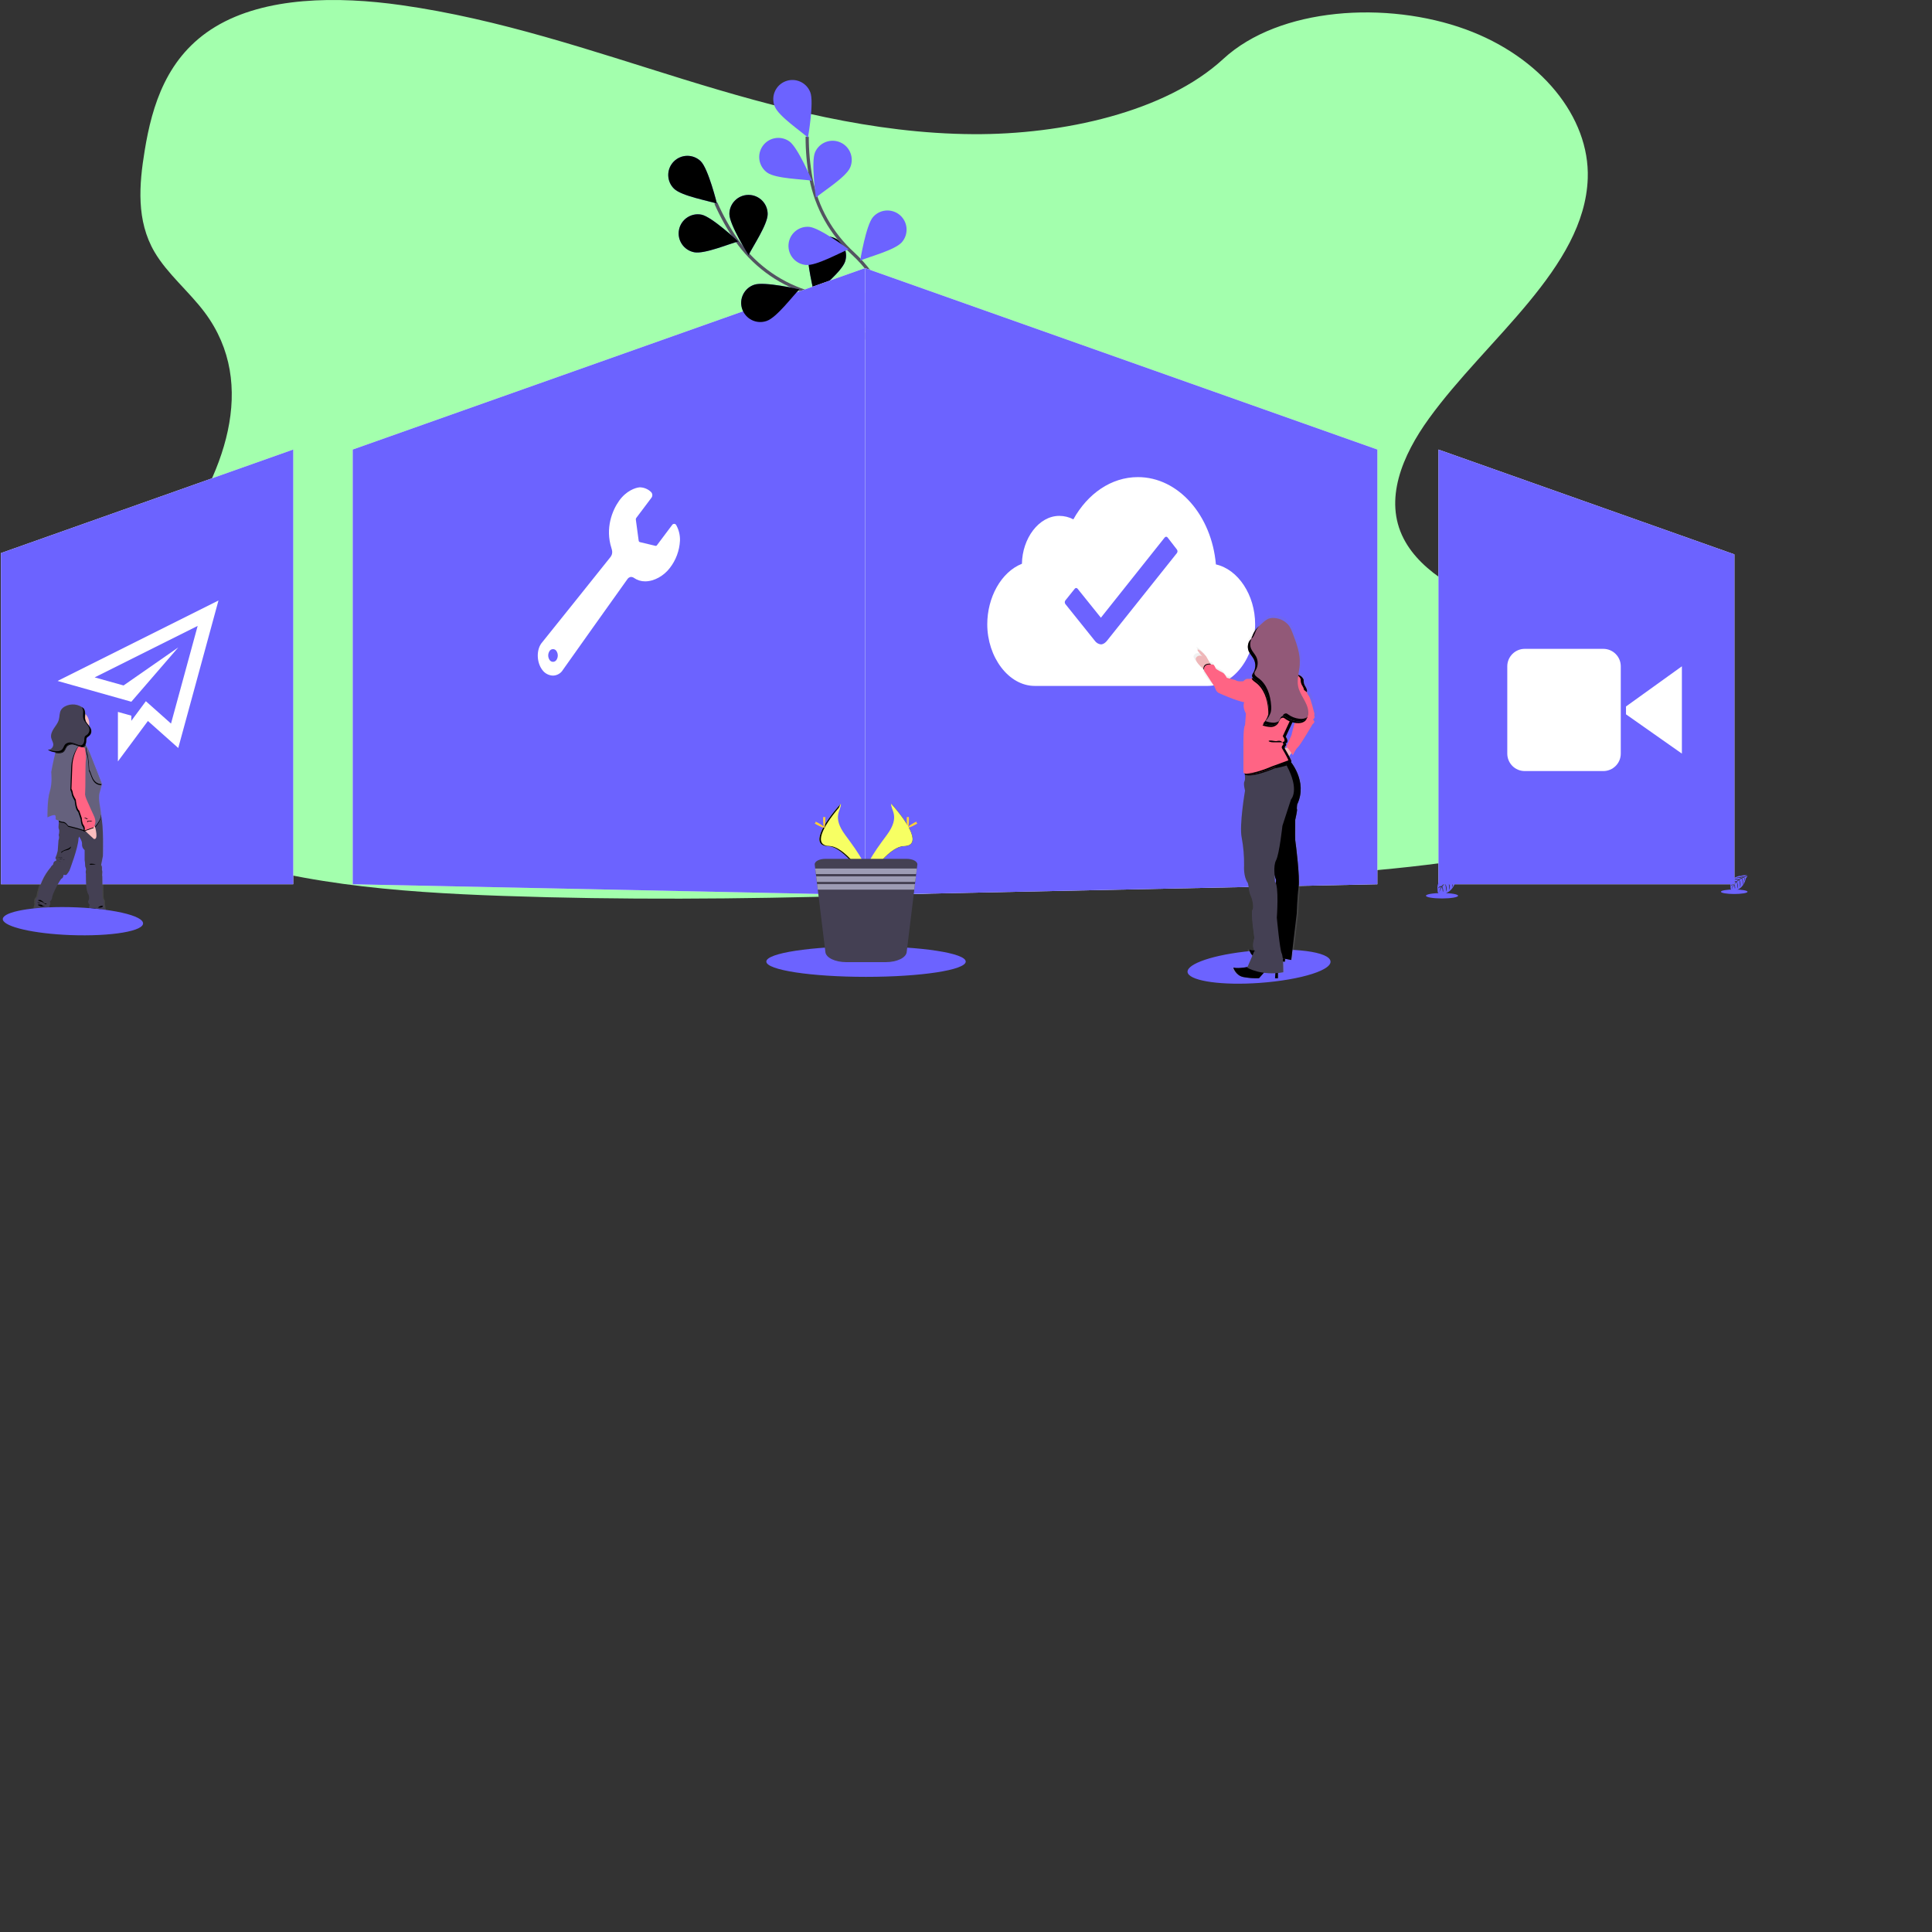 <?xml version="1.0" encoding="UTF-8" standalone="no"?>
<!DOCTYPE svg PUBLIC "-//W3C//DTD SVG 1.1//EN" "http://www.w3.org/Graphics/SVG/1.1/DTD/svg11.dtd">
<svg version="1.1" xmlns="http://www.w3.org/2000/svg" xmlns:xlink="http://www.w3.org/1999/xlink" preserveAspectRatio="xMidYMid meet" viewBox="0 0 1200 1200" width="1200" height="1200"><rect x="0" y="0" width="1200" height="1200" fill="#333333" stroke="none"/><defs><path d="M424.63 49.27C367.27 31.56 310.43 11.84 249.13 3.17C209.71 -2.39 164.78 -2.22 133.59 16.73C103.57 34.97 94.46 65.41 89.86 93.57C86.38 114.76 84.58 137.01 95.97 156.5C103.87 170.02 117.58 181.22 127.2 194.12C160.65 239.02 139.19 295.91 105.23 341.36C89.25 362.69 70.71 383.11 58.56 405.69C46.42 428.26 41.17 453.94 52.82 476.39C64.37 498.64 91 514.92 119.68 526.14C177.95 548.9 246.1 554.17 312.46 556.47C459.4 561.59 606.82 554.26 753.84 546.93C808.25 544.22 862.9 541.48 916.28 532.95C945.92 528.2 976.48 521.03 997.69 505.04C1024.66 484.73 1030.65 451.31 1011.68 427.13C979.87 386.57 894.43 378.37 871.84 334.56C859.39 310.44 870.9 282.96 887.58 259.91C923.36 210.46 984.26 166.35 986.18 110.77C987.49 72.6 956.79 35.14 910.31 18.22C861.53 0.42 794.71 4.41 759.83 36.58C723.95 69.69 659.86 83.65 604.56 83.33C541.97 82.97 481.98 66.98 424.63 49.27Z" id="b2U4LgJMIE"></path><path d="M568.97 243.66C568.97 243.66 541.52 195.02 500.17 181.01C482.79 175.24 467.75 163.99 457.31 148.95C452.41 141.77 448.17 134.16 444.66 126.2" id="a5RvJRFaHz"></path><path d="M445.32 126.51C445.32 126.51 439.94 104.73 435.24 100.15C430.52 95.58 423 95.69 418.42 100.4C413.85 105.11 413.96 112.64 418.67 117.21C423.38 121.79 439.99 124.65 445.32 126.51Z" id="i4pR4Y1Uhj"></path><path d="M458.57 149.99C458.57 149.99 442.12 134.6 435.71 133.33C429.27 132.06 423.02 136.26 421.75 142.7C420.48 149.15 424.68 155.4 431.13 156.67C437.57 157.95 453.08 151.32 458.57 149.99Z" id="awmL4FQqO"></path><path d="M496.58 179.7C496.58 179.7 474.71 174.71 468.51 176.84C462.27 178.9 458.89 185.63 460.95 191.86C463.01 198.09 469.73 201.48 475.96 199.42C476.07 199.38 476.17 199.35 476.28 199.31C482.48 197.16 492.52 183.62 496.58 179.7Z" id="ah8f6yiRL"></path><path d="M541.07 208C541.07 208 520.36 199.37 513.87 200.44C507.39 201.51 503.01 207.63 504.08 214.11C505.15 220.59 511.27 224.97 517.75 223.9C517.75 223.9 517.75 223.9 517.75 223.9C524.22 222.83 536.41 211.18 541.07 208Z" id="c1Bu7TQKsg"></path><path d="M464.93 158.55C464.93 158.55 453.03 139.52 453.03 132.95C453.03 126.38 458.36 121.06 464.92 121.06C471.49 121.06 476.81 126.38 476.81 132.95C476.81 139.51 467.31 153.43 464.93 158.55Z" id="dssn5skfF"></path><path d="M505.96 183.19C505.96 183.19 500.31 161.46 502.27 155.22C504.23 148.95 510.9 145.46 517.17 147.42C523.43 149.38 526.92 156.05 524.96 162.32C522.94 168.57 509.76 179.01 505.96 183.19Z" id="b375Ss5mVf"></path><path d="M552.61 221.06C552.61 221.06 543.37 200.61 544.24 194.09C545.11 187.59 551.1 183.02 557.6 183.9C564.11 184.77 568.68 190.75 567.8 197.26C567.8 197.26 567.8 197.26 567.8 197.26C566.93 203.77 555.65 216.3 552.61 221.06Z" id="a10LtGpKsl"></path><path d="M445.32 126.51C445.32 126.51 439.94 104.73 435.24 100.15C430.52 95.58 423 95.69 418.42 100.4C413.85 105.11 413.96 112.64 418.67 117.21C423.38 121.79 439.99 124.65 445.32 126.51Z" id="a12WyzINMY"></path><path d="M458.57 149.99C458.57 149.99 442.12 134.6 435.71 133.33C429.27 132.06 423.02 136.26 421.75 142.7C420.48 149.15 424.68 155.4 431.13 156.67C437.57 157.95 453.08 151.32 458.57 149.99Z" id="c2colZaMBW"></path><path d="M541.07 208C541.07 208 520.36 199.37 513.87 200.44C507.39 201.51 503.01 207.63 504.08 214.11C505.15 220.59 511.27 224.97 517.75 223.9C517.75 223.9 517.75 223.9 517.75 223.9C524.22 222.83 536.41 211.18 541.07 208Z" id="fo6Exfz2v"></path><path d="M464.93 158.55C464.93 158.55 453.03 139.52 453.03 132.95C453.03 126.38 458.36 121.06 464.92 121.06C471.49 121.06 476.81 126.38 476.81 132.95C476.81 139.51 467.31 153.43 464.93 158.55Z" id="a1GTLgqJqG"></path><path d="M505.96 183.19C505.96 183.19 500.31 161.46 502.27 155.22C504.23 148.95 510.9 145.46 517.17 147.42C523.43 149.38 526.92 156.05 524.96 162.32C522.94 168.57 509.76 179.01 505.96 183.19Z" id="bLn5HWqb6"></path><path d="M552.61 221.06C552.61 221.06 543.37 200.61 544.24 194.09C545.11 187.59 551.1 183.02 557.6 183.9C564.11 184.77 568.68 190.75 567.8 197.26C567.8 197.26 567.8 197.26 567.8 197.26C566.93 203.77 555.65 216.3 552.61 221.06Z" id="adywZyxxr"></path><path d="M567.4 242.7C567.4 242.7 562.01 187.1 529.9 157.54C516.34 145.22 507.15 128.84 503.7 110.86C502.13 102.31 501.34 93.63 501.36 84.94" id="a11ER2zOih"></path><path d="M501.83 85.49C501.83 85.49 505.73 63.39 503.28 57.29C500.92 51.17 494.04 48.11 487.91 50.47C481.79 52.83 478.73 59.7 481.09 65.83C481.14 65.95 481.18 66.07 481.23 66.18C483.68 72.28 497.71 81.63 501.83 85.49Z" id="f17dwlFSV"></path><path d="M504.37 112.26C504.37 112.26 495.65 91.58 490.28 87.81C484.91 84.03 477.49 85.32 473.72 90.69C469.94 96.06 471.23 103.48 476.6 107.26C476.6 107.26 476.6 107.26 476.6 107.26C481.97 111.04 498.82 111.26 504.37 112.26Z" id="czLpM50Vp"></path><path d="M527.14 154.88C527.14 154.88 509.16 141.45 502.62 140.9C496.07 140.34 490.32 145.2 489.77 151.74C489.22 158.29 494.08 164.04 500.62 164.59C500.62 164.59 500.62 164.59 500.62 164.59C507.17 165.14 521.83 156.82 527.14 154.88Z" id="a3O8butYW"></path><path d="M556.34 198.78C556.34 198.78 540.89 182.5 534.54 180.8C528.28 178.82 521.6 182.3 519.63 188.56C517.65 194.82 521.13 201.5 527.39 203.47C527.77 203.59 528.16 203.69 528.55 203.77C534.93 205.51 550.78 199.78 556.34 198.78Z" id="cR8U4XwB"></path><path d="M506.78 122.72C506.78 122.72 503.62 100.5 506.27 94.5C508.93 88.5 515.95 85.78 521.95 88.44C527.96 91.09 530.67 98.11 528.02 104.12C525.36 110.11 511.03 119 506.78 122.72Z" id="aPdJxab1q"></path><path d="M534.28 161.86C534.28 161.86 537.91 139.72 542.27 134.78C546.6 129.85 554.12 129.36 559.05 133.69C563.99 138.03 564.47 145.54 560.14 150.48C555.78 155.4 539.45 159.58 534.28 161.86Z" id="a4XXEiMHS7"></path><path d="M561.6 215.4C561.6 215.4 561.43 192.96 564.86 187.35C568.46 181.85 575.83 180.31 581.33 183.91C586.61 187.36 588.28 194.33 585.13 199.8C581.7 205.39 566.3 212.28 561.6 215.4Z" id="cBnHLXXwq"></path><path d="M782.42 610.5C759.29 612.17 740.27 609.45 737.86 604.58C735.46 599.7 750.19 593.79 772.82 591.12C798.08 588.17 823.19 590.27 826.14 596.21C829.09 602.2 808.24 608.64 782.42 610.5Z" id="am1bsBoLx"></path><path d="M537.3 166.53L537.3 555.86L219.09 549.23L219.09 279.23L219.09 279.23L537.3 166.53Z" id="b19NZwbpT"></path><path d="M537.3 166.53L537.3 555.86L219.09 549.23L219.09 279.23L219.09 279.23L537.3 166.53Z" id="bmLamydsy"></path><path d="M182.13 279.23L182.13 549.23L0.59 549.23L0.59 343.52L0.59 343.52L182.13 279.23Z" id="f1WwAPAGH9"></path><path d="M182.13 279.23L182.13 549.23L0.59 549.23L0.59 343.52L0.59 343.52L182.13 279.23Z" id="feRY6nDaF"></path><path d="M855.5 279.23L855.5 549.23L537.3 555.86L537.3 166.53L537.3 166.53L855.5 279.23Z" id="aLlr7CER"></path><path d="M855.5 279.23L855.5 549.23L537.3 555.86L537.3 166.53L537.3 166.53L855.5 279.23Z" id="aFhCOwyTI"></path><path d="M893.45 279.23L893.45 549.23L1077.28 549.23L1077.28 344.33L1077.28 344.33L893.45 279.23Z" id="b2nWhJc9Mh"></path><path d="M893.45 279.23L893.45 549.23L1077.28 549.23L1077.28 344.33L1077.28 344.33L893.45 279.23Z" id="dOnu0tL7C"></path><path d="M496.58 179.7C496.58 179.7 474.71 174.71 468.51 176.84C462.27 178.9 458.89 185.63 460.95 191.86C463.01 198.09 469.73 201.48 475.96 199.42C476.07 199.38 476.17 199.35 476.28 199.31C482.48 197.16 492.52 183.62 496.58 179.7Z" id="b18VzInoE6"></path><path d="M554.77 501.63C565.13 513.81 570.66 525.18 560.69 525.47C551.4 525.74 540.26 542.34 537.6 546.53C537.68 546.87 537.78 547.21 537.91 547.53C537.91 547.53 550.97 525.81 561.6 525.56C572.23 525.31 565.24 512.25 553.56 499.19C554.07 499.94 554.48 500.76 554.77 501.63Z" id="c15cjhMhdn"></path><path d="M563.88 514C563.5 514 563.2 511.8 563.2 509.07C563.2 506.34 563.58 507.62 563.96 507.62C564.34 507.62 564.56 506.34 564.56 509.07C564.56 511.8 564.26 514 563.88 514Z" id="k6AkYjKUM"></path><path d="M563.69 514.08C563.51 513.75 565.29 512.42 567.68 511.09C570.07 509.75 569.13 510.74 569.31 511.09C569.49 511.44 570.74 511.02 568.34 512.32C565.95 513.62 563.87 514.41 563.69 514.08Z" id="a16iMqpqgJ"></path><path d="M525 518.64C533.66 530.33 540.79 540.22 537.91 547.49C537.91 547.49 524.85 525.77 514.21 525.52C503.58 525.27 510.57 512.25 522.26 499.19C522.81 503.08 516.34 506.94 525 518.64Z" id="az4agmpY"></path><path d="M550.82 518.64C542.16 530.33 535.01 540.22 537.91 547.49C537.91 547.49 550.97 525.77 561.6 525.52C572.23 525.27 565.24 512.25 553.56 499.19C553.01 503.08 559.48 506.94 550.82 518.64Z" id="bjZUVcTOY"></path><path d="M521.06 501.63C510.68 513.81 505.15 525.18 515.13 525.47C524.41 525.74 535.56 542.34 538.23 546.53C538.14 546.87 538.03 547.21 537.91 547.53C537.91 547.53 524.85 525.81 514.21 525.56C503.58 525.31 510.57 512.25 522.26 499.19C521.75 499.94 521.34 500.76 521.06 501.63Z" id="a5Mryg9IV"></path><path d="M511.94 514C512.32 514 512.63 511.8 512.63 509.07C512.63 506.34 512.24 507.62 511.87 507.62C511.5 507.62 511.26 506.34 511.26 509.07C511.26 511.8 511.56 514 511.94 514Z" id="anJxGY5Aw"></path><path d="M512.14 514.08C512.32 513.75 510.53 512.42 508.14 511.09C505.75 509.75 506.69 510.74 506.51 511.09C506.33 511.44 505.04 511.02 507.47 512.32C509.87 513.62 511.96 514.41 512.14 514.08Z" id="cx5b6OE9"></path><path d="M599.83 597.25C599.83 602.49 572.11 606.74 537.91 606.74C503.7 606.74 475.98 602.49 475.98 597.25C475.98 592 503.7 587.75 537.91 587.75C572.11 587.75 599.83 592 599.83 597.25Z" id="f2xQetfuwk"></path><path d="M569.49 539.47L569.07 542.89L568.9 544.31L568.48 547.73L568.3 549.15L567.89 552.57C565.04 575.88 563.46 588.83 563.15 591.42C562.73 594.89 557.06 597.6 550.22 597.6C547.76 597.6 528.06 597.6 525.6 597.6C518.76 597.6 513.1 594.89 512.68 591.42C512.36 588.83 510.78 575.88 507.93 552.57L507.51 549.15L507.34 547.73L506.92 544.31L506.74 542.89L506.33 539.47C506.15 538.02 506.05 537.22 506.03 537.06C505.79 535.06 508.86 533.43 512.74 533.43C517.77 533.43 558.06 533.43 563.1 533.43C566.97 533.43 570.03 535.09 569.79 537.06C569.75 537.38 569.65 538.18 569.49 539.47Z" id="b1CYXooAcH"></path><path d="M569.07 542.89L506.74 542.89L506.33 539.47L569.49 539.47L569.49 539.47L569.07 542.89Z" id="evHQRZcJU"></path><path d="M568.48 547.73L507.34 547.73L506.92 544.32L568.9 544.32L568.9 544.32L568.48 547.73Z" id="eYxRXK7k9"></path><path d="M567.89 552.58L507.93 552.58L507.51 549.16L568.3 549.16L568.3 549.16L567.89 552.58Z" id="a5TBdRedyx"></path><path d="M407.97 338.75C407.8 338.99 407.51 339.11 407.23 339.06C406.24 338.82 398.36 336.93 397.37 336.7C396.99 336.55 396.72 336.21 396.69 335.8C396.51 334.49 395.11 324.05 394.93 322.74C394.88 322.39 394.96 322.04 395.16 321.75C396.11 320.48 403.73 310.36 404.68 309.09C405.41 308.04 405.32 306.63 404.46 305.68C402.66 303.89 400.25 302.82 397.71 302.69C397.57 302.67 397.43 302.67 397.29 302.69C394.63 302.89 388.94 304.86 384.54 311.04C380.28 317.03 375.81 328.08 379.77 340.42C380.24 341.91 380.77 343.88 379.19 345.97C377.61 348.06 336.79 398.91 336.79 398.91C332.96 403.27 333.24 411.34 336.79 416.04C338.32 418.21 340.78 419.54 343.43 419.63C346.03 419.58 348.41 418.19 349.71 415.95C349.71 415.95 387.81 362.21 389.67 359.76C390.18 358.93 391.05 358.4 392.03 358.33C392.69 358.37 393.32 358.6 393.84 359C395.87 360.39 398.27 361.12 400.73 361.09C406.42 361.09 412.4 357.59 416.06 352.76C419.83 347.9 422.02 342 422.34 335.86C422.47 332.51 421.68 329.18 420.07 326.24C419.75 325.5 418.88 325.16 418.14 325.49C417.88 325.6 417.66 325.79 417.51 326.02C417.51 326.03 408.92 337.48 407.97 338.75ZM342.09 410.65C341.8 410.46 341.55 410.21 341.36 409.92C340.22 408.23 340.22 406.02 341.36 404.33C342.13 403.16 343.7 402.84 344.86 403.6C345.15 403.79 345.4 404.04 345.59 404.33C346.73 406.02 346.74 408.23 345.6 409.92C344.82 411.09 343.26 411.42 342.09 410.65Z" id="cMHy3dsmA"></path><path d="M706.78 296.34C690.14 296.34 675.49 306.71 666.69 322.57C663.99 321.16 660.99 320.43 657.95 320.42C645.24 320.42 634.97 334.4 634.74 350.16C621.76 355.32 613.21 371.14 613.21 387.74C613.21 408.09 626.43 426.04 642.73 426.04C653.47 426.04 739.32 426.04 750.05 426.04C766.36 426.04 779.59 408.07 779.59 387.74C779.59 369.62 769.06 353.65 755.22 350.57C752.59 320.09 731.92 296.34 706.78 296.34ZM687.54 398.02C687.54 398.02 687.54 398.02 687.54 398.02C686.98 398.71 685.54 400.24 683.77 400.24C682.23 400.07 680.84 399.22 679.97 397.94C678.15 395.67 663.56 377.49 661.74 375.21C661.22 374.53 661.22 373.59 661.74 372.91C662.32 372.19 666.95 366.42 667.53 365.7C667.74 365.4 668.07 365.22 668.43 365.21C668.8 365.22 669.13 365.4 669.34 365.7C670.31 366.89 675.12 372.89 683.78 383.67C707.56 353.79 720.77 337.18 723.41 333.86C723.62 333.57 723.96 333.39 724.32 333.37C724.68 333.37 725.03 333.56 725.23 333.86C725.8 334.6 730.34 340.47 730.91 341.2C731.49 341.87 731.51 342.85 730.98 343.55C730.98 343.55 716.5 361.71 687.54 398.02Z" id="b19kSdJClt"></path><path d="M1074.89 551.07C1074.74 551.91 1075.14 552.76 1075.89 553.18C1075.89 553.18 1075.89 552.57 1077.09 552.78C1077.51 552.85 1077.93 552.87 1078.36 552.84C1078.93 552.79 1079.47 552.57 1079.91 552.2C1079.91 552.2 1079.91 552.2 1079.91 552.2C1079.91 552.2 1083.18 550.84 1084.46 545.48C1084.46 545.48 1085.41 544.31 1085.37 544.01C1085.17 544.09 1083.57 544.76 1083.37 544.85C1083.75 545.67 1083.8 546.6 1083.51 547.45C1083.51 547.45 1083.45 544.9 1083.07 544.96C1082.99 544.96 1082.07 545.46 1082.07 545.46C1082.07 545.46 1083.23 547.92 1082.36 549.72C1082.36 549.72 1082.69 546.72 1081.71 545.64C1081.58 545.72 1080.46 546.36 1080.33 546.45C1080.33 546.45 1081.68 548.99 1080.77 551.08C1080.77 551.08 1081 547.88 1080.04 546.63C1079.91 546.73 1078.9 547.53 1078.78 547.63C1078.78 547.63 1080.06 550.16 1079.28 551.89C1079.28 551.89 1079.18 548.16 1078.51 547.89C1078.03 548.3 1077.61 548.76 1077.24 549.26C1077.24 549.26 1078.11 551.09 1077.57 552.05C1077.57 552.05 1077.24 549.57 1076.97 549.56C1076.4 550.4 1075.99 551.34 1075.76 552.33C1075.82 551.29 1076.14 550.28 1076.71 549.4C1076.08 549.52 1075.49 549.82 1075.03 550.27C1075.03 550.27 1075.2 549.11 1077.03 549C1077.36 548.52 1077.74 548.08 1078.17 547.68C1077.21 547.6 1076.25 547.71 1075.33 548.01C1075.33 548.01 1076.33 546.91 1078.5 547.41C1078.62 547.31 1079.61 546.51 1079.74 546.42C1078.64 546.24 1077.52 546.24 1076.42 546.42C1076.42 546.42 1077.56 545.42 1080.07 546.16C1080.2 546.07 1081.29 545.43 1081.42 545.35C1080.39 545.12 1079.32 545.02 1078.26 545.07C1079.41 544.64 1080.68 544.66 1081.81 545.13C1081.91 545.08 1082.71 544.74 1082.81 544.7C1082.81 544.7 1081.35 544.41 1080.93 544.37C1080.93 544.37 1080.49 544.2 1080.49 544.2C1081.41 544.05 1082.35 544.15 1083.21 544.51C1083.9 544.26 1084.56 543.96 1085.19 543.6C1085.19 543.6 1073.51 542.9 1074.89 551.07Z" id="a4fEYf91Rz"></path><path d="M1085.41 553.89C1085.41 554.66 1081.71 555.28 1077.15 555.28C1072.59 555.28 1068.89 554.66 1068.89 553.89C1068.89 553.11 1072.59 552.49 1077.15 552.49C1081.71 552.49 1085.41 553.11 1085.41 553.89Z" id="cpTyDSQ7D"></path><path d="M892.93 552.93C892.76 553.95 893.26 554.98 894.18 555.46C894.18 555.46 894.18 554.74 895.63 554.99C896.13 555.07 896.65 555.09 897.16 555.06C897.85 555.01 898.51 554.74 899.04 554.29C899.04 554.29 899.04 554.29 899.04 554.29C899.04 554.29 903.03 552.65 904.53 546.18C904.53 546.18 905.68 544.77 905.63 544.4C905.39 544.5 903.49 545.3 903.25 545.4C903.7 546.38 903.77 547.5 903.42 548.53C903.42 548.53 903.35 545.46 902.89 545.54C902.8 545.54 901.65 546.13 901.65 546.13C901.65 546.13 903.05 549.12 902 551.29C902 551.29 902.4 547.6 901.21 546.3C901.05 546.4 899.71 547.19 899.55 547.29C899.55 547.29 901.17 550.38 900.08 552.91C900.08 552.91 900.35 549.04 899.2 547.53C899.04 547.65 897.83 548.6 897.68 548.72C897.68 548.72 899.22 551.72 898.28 553.85C898.28 553.85 898.16 549.35 897.35 549.01C896.77 549.5 896.26 550.05 895.82 550.66C895.82 550.66 896.82 552.87 896.22 554.04C896.22 554.04 895.82 551.04 895.49 551.04C894.8 552.06 894.31 553.19 894.03 554.39C894.1 553.13 894.49 551.91 895.17 550.85C894.42 550.99 893.73 551.33 893.17 551.85C893.17 551.85 893.38 550.44 895.53 550.32C895.93 549.74 896.39 549.2 896.91 548.72C895.75 548.62 894.59 548.76 893.48 549.12C893.48 549.12 894.62 547.79 897.3 548.39C897.45 548.27 898.65 547.3 898.8 547.17C897.47 546.96 896.12 546.96 894.8 547.17C894.8 547.17 896.17 546.01 899.21 546.85C899.37 546.75 900.67 545.96 900.83 545.86C899.58 545.58 898.29 545.47 897.01 545.53C897.01 545.53 898.52 544.71 901.31 545.59C901.43 545.53 902.36 545.12 902.47 545.07C902.47 545.07 900.72 544.73 900.2 544.67C900.2 544.67 899.67 544.47 899.67 544.47C900.78 544.28 901.92 544.41 902.96 544.84C903.79 544.61 904.59 544.31 905.36 543.94C905.36 543.94 891.28 543.09 892.93 552.93Z" id="bgiwa5kh9"></path><path d="M905.63 556.36C905.63 557.3 901.17 558.05 895.66 558.05C890.15 558.05 885.69 557.3 885.69 556.36C885.69 555.43 890.15 554.68 895.66 554.68C901.17 554.68 905.63 555.43 905.63 556.36Z" id="adaikbTKi"></path><path d="M817.77 443.61C817.55 443.14 817.55 442.6 817.77 442.13C817.77 442.13 815.19 432 814.23 430.98C813.61 430.24 813.12 429.38 812.81 428.46C812.91 428.26 812.95 428.04 812.95 427.82C812.9 426.8 812.56 425.82 811.95 425C811.2 423.89 810.79 422.59 810.76 421.25C810.75 421.08 810.75 420.92 810.76 420.75C810.76 420.75 810.76 420.75 810.76 420.75C810.76 420.75 810.76 420.75 810.76 420.75C810.18 419.23 808.89 418.08 807.3 417.68C807.63 415.54 808.08 413.39 808.22 411.23C808.67 404.47 806.15 397.91 803.68 391.57C803.14 390.01 802.41 388.51 801.51 387.11C799.27 384.16 795.87 382.31 792.18 382.02C790.84 381.85 789.47 381.98 788.19 382.41C786.92 382.98 785.75 383.76 784.74 384.71C783.67 385.61 782.6 386.53 781.61 387.51C781.6 387.52 781.56 387.56 781.49 387.63L781.14 388L781 388.14L780.67 388.51C780.6 388.59 780.56 388.63 780.55 388.64C780.41 388.81 780.26 388.98 780.12 389.16C780.12 389.16 780.12 389.16 780.12 389.16C779.99 389.33 779.86 389.49 779.74 389.66C779.74 389.67 779.7 389.73 779.63 389.83L779.37 390.2C779.29 390.31 779.25 390.37 779.25 390.39C779.16 390.52 779.09 390.65 779.01 390.78C778.99 390.79 778.91 390.94 778.9 390.96C778.8 391.15 778.69 391.34 778.59 391.54C778.56 391.59 778.44 391.85 778.23 392.33L778.23 392.44C778.1 392.76 778.03 392.94 778.02 392.97C777.75 393.61 777.49 394.25 777.16 394.86C777.16 394.86 777.16 394.86 777.16 394.86L777.1 394.96C776.67 395.48 776.43 395.77 776.38 395.83C776.05 396.26 775.78 396.73 775.56 397.23C775.55 397.24 775.5 397.37 775.49 397.39C775.49 397.46 775.44 397.54 775.41 397.61C775.4 397.63 775.35 397.77 775.34 397.79C775.32 397.87 775.3 397.94 775.27 398.02C775.27 398.08 775.27 398.14 775.27 398.21C775.26 398.23 775.22 398.41 775.21 398.43C775.21 398.5 775.21 398.56 775.21 398.63C775.21 398.7 775.21 398.78 775.16 398.85C775.16 398.86 775.16 398.93 775.16 399.06C775.16 399.19 775.16 399.26 775.16 399.28C775.16 399.36 775.16 399.44 775.16 399.53C775.16 399.62 775.16 399.65 775.16 399.7C775.16 399.75 775.16 399.98 775.16 400.12C775.16 400.25 775.16 400.22 775.16 400.28C775.16 400.37 775.16 400.46 775.16 400.55C775.16 400.61 775.16 400.67 775.16 400.73C775.16 400.82 775.16 400.9 775.16 400.98C775.16 401 775.16 401.15 775.16 401.16C775.16 401.25 775.16 401.33 775.16 401.41C775.16 401.47 775.16 401.53 775.16 401.59C775.17 401.62 775.21 401.83 775.22 401.85C775.22 401.85 775.22 401.96 775.22 402.01C775.23 402.04 775.3 402.26 775.31 402.29C775.31 402.29 775.31 402.38 775.36 402.42C775.36 402.42 775.46 402.7 775.52 402.83C775.83 403.5 776.2 404.14 776.64 404.73C776.93 405.13 777.23 405.52 777.53 405.92C777.57 405.98 777.91 406.46 777.96 406.52C778.25 406.92 778.51 407.33 778.75 407.77C780.17 410.49 780.06 413.76 778.44 416.38C778.4 416.43 778.11 416.87 778.08 416.93C777.88 417.23 777.74 417.57 777.67 417.92C777.6 418.55 777.8 419.17 778.24 419.63C778.15 419.66 777.44 419.84 777.35 419.86C776.62 420.06 776.12 420.22 776.12 420.22C775.51 420.17 774.91 420.17 774.3 420.22C773.46 420.49 772.71 420.97 772.11 421.62C772.11 421.62 768.3 422.08 767.05 420.97C767.05 420.97 761.43 419.48 761.43 419.48C761.43 419.48 760.19 417.07 758.85 416.32C758.85 416.32 754.27 414.18 754.17 413.44C753.9 412.66 753.48 411.93 752.94 411.3C752.28 411.16 751.61 411.08 750.94 411.06C750.92 411.04 750.85 410.92 750.73 410.7C749.13 407.94 748.24 406.41 748.06 406.1C748.06 406.1 744.72 402.19 742.91 401.82C742.91 401.82 745.45 405.97 745.66 406.18C744.38 405.26 742.59 405.55 741.67 406.84C740.25 408.42 744.02 412.12 746.35 414.17C746.39 414.2 746.7 414.47 746.73 414.5C746.75 414.7 746.78 414.91 746.82 415.11C747.87 420.59 753.69 425.34 753.69 425.34C753.69 425.34 754.35 428.4 756.55 429.15C758.3 429.74 767.69 434 772.58 434.84C772.17 435.9 771.69 438.36 773.72 441.98C773.72 441.98 774.2 448.39 773.15 449.23C772.1 450.07 772.15 459.36 772.15 459.36C772.15 459.36 768.16 475.53 772.15 478.96C772.41 479.18 772.69 479.36 773 479.48C773 479.73 773.07 479.99 773.1 480.26C773.28 481.88 773.34 483.56 772.91 484.26C771.91 485.84 773.24 490.11 773.24 490.11C773.24 490.11 769.39 511.96 771.1 519.67C772.19 525.43 772.7 531.28 772.62 537.15C772.62 537.15 772.05 543.93 775.01 548.02C775.34 548.99 775.53 550 775.58 551.02C775.77 552.98 776.29 554.89 777.11 556.68C777.78 557.98 779.11 563.48 777.97 564.95C776.83 566.43 779.21 582.62 779.21 582.62C779.21 582.62 777.3 587.62 779.21 590.24C779.21 590.25 779.26 590.31 779.27 590.31C778.13 590.3 777.01 590.14 775.92 589.83C773.78 589.12 775.38 591.83 777.92 593.69C776.81 596.21 775.29 599.58 774.78 600.68C772.57 601.06 768.2 601.68 765.63 601.07C762.11 600.24 767.16 605.91 771.92 606.93C775.29 607.56 778.71 607.81 782.13 607.67C782.44 607.33 784.9 604.62 785.21 604.28C787.69 604.61 790.21 604.71 792.71 604.56C792.69 604.77 792.6 605.82 792.44 607.71L794.25 607.71C794.25 605.75 794.25 604.66 794.25 604.44C795.39 604.33 796.57 604.18 797.78 603.96C797.78 603.96 797.85 600.5 797.63 597.24C797.71 597.24 798.08 597.28 798.74 597.34L798.91 595.53L802.84 596.24C804.95 578.86 806.13 569.2 806.36 567.27C806.36 567.27 806.75 556.49 807.61 550.45C807.61 550.45 805.79 524.14 805.79 524.14C805.79 524.14 805.6 523.14 805.42 521.26C805.42 521.26 805.42 508.43 805.42 508.43C805.42 508.43 806.84 502.44 806.56 501.93C806.56 501.93 806.65 498.86 806.65 498.86C812.65 486.64 805.28 475.61 802.71 472.33C802.86 472.19 802.95 472 802.96 471.8C802.97 471.73 802.97 471.66 802.96 471.59C802.55 470.56 802.07 469.56 801.52 468.6C801.67 468.4 802.87 466.88 803.02 466.69C803.54 467.44 803.91 468 803.91 468C803.91 468 805.52 464.37 807.15 463C808.78 461.63 816.59 448.6 816.59 448.6C816.59 448.6 818.41 447.38 817.45 446.36C816.49 445.34 817 445.47 817 445.47C817.16 445.1 818.15 444.36 817.77 443.61ZM792.97 548.27C792.84 547.85 792.61 547.47 792.29 547.16C792.29 547.16 792.01 545.17 791.91 542.6C792.48 544.6 793.06 546.05 793.06 546.05C793.04 546.49 792.99 547.83 792.97 548.27ZM797.46 595.79C797.46 595.61 797.46 595.43 797.46 595.26C797.47 595.26 797.52 595.26 797.6 595.26C797.53 595.54 797.48 595.72 797.46 595.79ZM798.64 463.56C798.64 463.49 798.64 463.45 798.64 463.44C798.6 462.92 798.84 462.42 799.26 462.11C799.48 461.98 799.61 461.72 799.59 461.46C799.55 461.04 799.39 460.64 799.13 460.31C799.32 460.44 799.91 460.76 800.31 459.61C800.37 459.43 800.4 459.24 800.4 459.05C800.31 458.08 799.91 457.16 799.27 456.43C799.7 455.52 803.16 448.25 803.59 447.34C804.06 447.48 804.54 447.59 805.03 447.67C805.03 447.67 805.03 447.67 805.03 447.67C803.9 451.17 802.97 455.33 802.97 455.33C802.63 456.07 799.97 461.94 799.63 462.67C799.86 462.76 800.06 462.9 800.21 463.09C800 463.15 799.48 463.31 798.64 463.56Z" id="f3LMP27zRe"></path><linearGradient id="gradientaBZV6F5R6" gradientUnits="userSpaceOnUse" x1="779.59" y1="607.71" x2="779.59" y2="381.93"><stop style="stop-color: #808080;stop-opacity: 0.25" offset="0%"></stop><stop style="stop-color: #808080;stop-opacity: 0.12" offset="54%"></stop><stop style="stop-color: #808080;stop-opacity: 0.1" offset="100%"></stop></linearGradient><path d="M784.29 590.08C784.29 590.08 778.69 590.77 775.96 589.83C775.96 589.83 776.8 593.83 780.48 595.04C783.09 595.8 785.77 596.26 788.47 596.4C788.76 596.13 790.2 594.77 792.8 592.32L797.39 592.68L796.6 597.19L798.02 597.32L798.57 591.42C790.96 590.71 786.19 590.26 784.29 590.08Z" id="a1lnPZ2Zha"></path><path d="M784.29 590.08C784.29 590.08 778.69 590.77 775.96 589.83C775.96 589.83 776.8 593.83 780.48 595.04C783.09 595.8 785.77 596.26 788.47 596.4C788.76 596.13 790.2 594.77 792.8 592.32L797.39 592.68L796.6 597.19L798.02 597.32L798.57 591.42C790.96 590.71 786.19 590.26 784.29 590.08Z" id="f2qlajGvyF"></path><path d="M776.2 600.38C776.2 600.38 769.47 601.85 766.06 601.02C766.06 601.02 767.54 605.82 772.14 606.82C775.39 607.45 778.7 607.7 782 607.56C782.32 607.2 783.92 605.39 786.8 602.13L792.41 602.04L791.95 607.6L793.71 607.6L793.71 600.38C784.37 600.38 778.53 600.38 776.2 600.38Z" id="bBWFeCzwk"></path><path d="M776.2 600.38C776.2 600.38 769.47 601.85 766.06 601.02C766.06 601.02 767.54 605.82 772.14 606.82C775.39 607.45 778.7 607.7 782 607.56C782.32 607.2 783.92 605.39 786.8 602.13L792.41 602.04L791.95 607.6L793.71 607.6L793.71 600.38C784.37 600.38 778.53 600.38 776.2 600.38Z" id="b1ISMajq92"></path><path d="M801.07 472.4C801.07 472.4 812.59 485.21 805.68 499.67C805.68 499.67 805.32 502.26 805.58 502.72C805.85 503.18 804.49 509.17 804.49 509.17C804.49 509.17 804.3 520.04 804.49 521.88C804.68 523.73 804.86 524.73 804.86 524.73C804.86 524.73 807.43 544.82 806.6 550.81C805.77 556.8 805.41 567.49 805.41 567.49C805.18 569.41 804.04 578.99 802 596.24L784.31 592.92L792.3 553.48C792.47 549.28 792.56 546.95 792.58 546.48C792.58 546.48 789.26 537.92 790.73 533.59C790.73 533.59 790.36 474.07 790.36 474.07C792.5 473.74 798.93 472.73 801.07 472.4Z" id="i1SgXY2RgA"></path><path d="M801.07 472.4C801.07 472.4 812.59 485.21 805.68 499.67C805.68 499.67 805.32 502.26 805.58 502.72C805.85 503.18 804.49 509.17 804.49 509.17C804.49 509.17 804.3 520.04 804.49 521.88C804.68 523.73 804.86 524.73 804.86 524.73C804.86 524.73 807.43 544.82 806.6 550.81C805.77 556.8 805.41 567.49 805.41 567.49C805.18 569.41 804.04 578.99 802 596.24L784.31 592.92L792.3 553.48C792.47 549.28 792.56 546.95 792.58 546.48C792.58 546.48 789.26 537.92 790.73 533.59C790.73 533.59 790.36 474.07 790.36 474.07C792.5 473.74 798.93 472.73 801.07 472.4Z" id="b9ecA4kAiA"></path><path d="M791.86 547.58C794.53 549.89 793.06 569.98 793.06 569.98C793.06 569.98 794.9 589.78 796.06 592.09C797.21 594.4 797.05 603.88 797.05 603.88C783.51 606.37 774.66 601.02 774.66 601.02C774.66 601.02 779 591.16 779.09 590.7C779.14 590.44 779.71 591.14 779.88 591.35C779.8 591.24 779.17 590.35 779.09 590.24C777.24 587.67 779.09 582.69 779.09 582.69C779.09 582.69 776.78 566.71 777.89 565.18C779 563.66 777.71 558.27 777.06 556.98C776.26 555.2 775.77 553.3 775.58 551.36C775.53 550.36 775.34 549.37 775.03 548.41C772.17 544.36 772.72 537.64 772.72 537.64C772.8 531.83 772.31 526.03 771.25 520.32C769.6 512.66 773.32 491.01 773.32 491.01C773.32 491.01 772.08 486.77 773 485.21C773.42 484.51 773.36 482.85 773.18 481.21C772.96 479.21 772.54 477.36 772.54 477.36C775.06 476.91 795.19 473.36 797.7 472.92C798.23 473.8 798.7 474.65 799.16 475.47C807.48 490.84 801.87 496.54 801.87 496.54C801.33 498.18 797.06 511.3 796.53 512.94C796.53 512.94 794.63 530.44 792.6 534.32C790.6 538.18 792.01 544.93 791.86 547.58Z" id="br4wrbDH"></path><path d="M752.76 414.08C750.6 415.88 749.4 416.88 749.16 417.08C749.16 417.08 748.45 416.52 747.51 415.67C745.25 413.67 741.62 409.96 742.99 408.41C743.84 407.17 745.53 406.85 746.76 407.7C746.79 407.72 746.82 407.74 746.84 407.76C746.64 407.54 742.47 403.07 744.19 403.43C745.9 403.79 749.18 407.67 749.18 407.67C749.35 407.97 750.21 409.49 751.76 412.23L752.76 414.08Z" id="a1IXGzq24X"></path><path d="M796.66 465.13L799.87 470.74L803.56 465.96L800.89 463.84L800.89 463.84L796.66 465.13Z" id="d2r14jTB7V"></path><path d="M790.94 386.91C784.28 386.91 778.88 392.31 778.88 398.98C778.88 405.64 784.28 411.04 790.94 411.04C797.61 411.04 803.01 405.64 803.01 398.98C803.01 392.31 797.61 386.91 790.94 386.91Z" id="dej4kWrXQ"></path><path d="M784.4 422.27C784.4 422.27 798.38 434.34 798.38 434.34C799.3 433.41 806.59 426.05 807.5 425.13C807.5 425.13 798.01 408.73 799.51 402.46C801.01 396.2 783.84 403.38 783.84 403.38C783.95 407.16 794.83 420.79 784.4 422.27Z" id="aEg5y6z0A"></path><path d="M791.77 477.2C791.77 477.2 778.19 483.19 773.24 481.19C773.02 479.19 772.6 477.34 772.6 477.34C775.11 476.89 795.19 473.36 797.7 472.92C798.26 473.8 798.75 474.65 799.19 475.47C796.76 476.21 794.28 476.79 791.77 477.2Z" id="b14kor1vzK"></path><path d="M809.23 435L806.46 440.72L806.06 441.54L802.78 448.64C800.27 454.03 798.88 457.03 798.6 457.63C798.6 457.63 800.08 459.38 799.6 460.76C799.6 460.76 798.49 461.49 798.41 461.41C798.48 461.52 799.41 462.72 798.58 463.25C798.08 463.68 797.87 464.36 798.03 465C798.03 465 801.44 470.62 802.09 472.65C802.09 472.65 791.77 476.43 791.77 476.43C791.77 476.43 776.2 483.34 772.32 479.92C772.32 479.92 772.32 460.48 772.32 460.48C772.32 460.48 772.32 451.28 773.32 450.45C773.32 450.45 773.87 443.25 773.87 443.25C771.2 438.37 773.04 435.6 773.04 435.6C772.97 434.35 772.38 424.33 772.3 423.08C772.3 423.08 773.5 421.79 774.42 421.7C775.01 421.64 775.59 421.64 776.18 421.7C776.18 421.7 776.66 421.53 777.37 421.34C778.85 420.92 781.29 420.34 782.16 420.77C783.45 421.42 791.75 419.77 791.75 419.77C795.32 419.25 798.92 418.92 802.53 418.77C803.76 418.7 805 418.84 806.18 419.17C807.81 419.54 809.14 420.71 809.71 422.28C809.57 423.78 809.96 425.28 810.82 426.51C812.32 428.91 811.69 429.92 811.69 429.92C811.36 430.6 810.54 432.29 809.23 435Z" id="ecjH17ogO"></path><path d="M752.76 414.08C750.6 415.88 749.4 416.88 749.16 417.08C749.16 417.08 748.45 416.52 747.51 415.67C747.22 412.56 749.87 412.15 751.74 412.23C751.87 412.48 752.21 413.09 752.76 414.08Z" id="g2PCd2yFK"></path><path d="M772.32 423.11C772.32 423.11 768.64 423.57 767.44 422.46C767.44 422.46 762.01 420.99 762.01 420.99C762.01 420.99 760.81 418.59 759.52 417.85C759.52 417.85 755.09 415.74 755 415C754.74 414.22 754.33 413.51 753.81 412.88C753.81 412.88 746.89 411.22 747.91 416.66C747.91 416.66 754.54 426.79 754.54 426.79C754.54 426.79 755.19 429.79 757.31 430.57C757.31 430.57 773.15 437.76 775.37 436.1C777.59 434.45 773.89 423.02 773.89 423.02C773.58 423.04 772.48 423.1 772.32 423.11Z" id="a1UqjjWFG3"></path><path d="M809.73 422.25C809.16 420.68 807.83 419.51 806.2 419.14C805.62 418.97 805.02 418.85 804.42 418.79C806.02 419.17 807.33 420.33 807.89 421.88C807.75 423.38 808.14 424.88 809 426.11C810.47 428.51 809.83 429.53 809.83 429.53C809.67 429.87 808.85 431.56 807.37 434.6L804.6 440.34L804.21 441.16L800.92 448.26C798.42 453.65 797.02 456.65 796.75 457.25C796.75 457.25 798.21 459 797.74 460.39C797.74 460.39 796.65 461.11 796.56 461.03C796.64 461.14 797.55 462.34 796.74 462.87C796.24 463.3 796.02 463.98 796.18 464.62C796.18 464.62 799.59 470.24 800.23 472.27C800.23 472.27 789.91 476.05 789.91 476.05C789.91 476.05 779.1 480.84 773.25 480.47C778.25 482.42 791.76 476.42 791.76 476.42C791.76 476.42 802.75 474.67 802.08 472.64C801.41 470.61 798.02 464.99 798.02 464.99C797.86 464.35 798.07 463.67 798.57 463.24C799.37 462.71 798.47 461.51 798.4 461.4C798.48 461.48 799.16 462.04 799.59 460.75C800.02 459.47 798.59 457.62 798.59 457.62C798.87 457.02 800.26 454.02 802.77 448.63L806.05 441.53L806.45 440.71L809.22 434.99C810.69 431.94 811.51 430.25 811.68 429.91C811.68 429.91 812.32 428.88 810.84 426.48C809.98 425.25 809.59 423.75 809.73 422.25Z" id="abdyMwQ2TY"></path><path d="M810.01 428.54C811 429.37 811.56 429.83 811.67 429.92C811.97 430.83 812.44 431.68 813.06 432.42C813.98 433.42 816.46 443.46 816.46 443.46C816.25 443.93 816.25 444.47 816.46 444.94C816.83 445.68 815.72 446.79 815.72 446.79C815.72 446.79 815.17 446.6 816.09 447.62C817.01 448.64 815.26 449.83 815.26 449.83C815.26 449.83 807.71 462.72 806.14 464.11C804.58 465.5 803.01 469.1 803.01 469.1C803.01 469.1 799.73 463.95 798.95 463.85C799.28 463.12 801.86 457.3 802.18 456.57C802.18 456.57 804.39 446.44 806.04 444.58C806.04 444.58 805.22 436.38 805.22 436.38C805.85 435.34 807.45 432.72 810.01 428.54Z" id="daEihRwFc"></path><path d="M805.08 449.1C804.76 449.1 804.45 449.02 804.13 448.96C803.66 448.87 803.19 448.76 802.73 448.63C801.08 448.15 799.53 447.39 798.15 446.38C797.86 446.12 797.52 445.92 797.15 445.79C796.26 445.69 795.39 446.15 794.98 446.96C794.51 447.71 794.29 448.59 793.81 449.34C792.75 450.77 791.06 451.59 789.28 451.56C787.53 451.51 785.79 451.17 784.15 450.56C785.62 448.99 786.74 447.13 787.45 445.09C787.75 443.74 787.83 442.35 787.71 440.98C787.31 434.46 785.04 427.58 779.71 423.79C778.8 423.13 777.72 422.35 777.38 421.36C778.86 420.94 781.3 420.36 782.17 420.79C783.46 421.44 791.76 419.79 791.76 419.79C795.33 419.27 798.93 418.94 802.54 418.79C803.77 418.72 805.01 418.86 806.19 419.19C805.6 421.9 805.5 424.7 805.89 427.44C806.27 429.14 806.88 430.77 807.71 432.3C808.19 433.21 808.71 434.12 809.2 435.02C810.61 437.54 811.95 440.07 812.2 442.91C812.41 444.47 812.01 446.06 811.07 447.33C809.69 448.99 807.25 449.33 805.08 449.1Z" id="e3QP9UPLdU"></path><path d="M795.01 460.13C795.61 460.31 796.17 460.63 796.63 461.06C796.15 461.06 792.36 461.06 791.89 461.06C790.67 461.06 788.83 461.13 787.9 460.28C788.71 459.45 791.65 460.45 792.85 460.32C793.55 460.13 794.28 460.06 795.01 460.13Z" id="i9DV4lrweP"></path><path d="M776.44 397.56C774.98 399.57 774.67 402.19 775.62 404.49C776.38 406.28 777.84 407.67 778.74 409.38C780.11 412.09 780 415.32 778.44 417.92C778.09 418.38 777.83 418.9 777.7 419.45C777.48 420.86 778.94 421.87 780.09 422.69C785.41 426.48 787.68 433.36 788.09 439.88C788.22 441.26 788.14 442.64 787.84 443.99C787.14 446.03 786.01 447.89 784.54 449.46C786.19 450.07 787.92 450.4 789.67 450.46C791.45 450.49 793.14 449.66 794.2 448.23C794.68 447.49 794.9 446.61 795.37 445.85C795.77 445.04 796.64 444.57 797.54 444.68C797.91 444.81 798.25 445.01 798.54 445.27C800.57 446.77 802.96 447.7 805.47 447.99C807.61 448.24 810.05 447.88 811.46 446.22C812.4 444.94 812.8 443.34 812.59 441.77C812.11 436.18 807.38 431.78 806.29 426.3C805.41 421.86 807 417.32 807.29 412.8C807.73 406.11 805.3 399.59 802.91 393.32C802.38 391.77 801.67 390.28 800.81 388.89C798.68 386 795.4 384.18 791.82 383.89C790.51 383.72 789.18 383.85 787.94 384.28C786.7 384.85 785.57 385.62 784.6 386.56C782.32 388.56 779.97 390.56 778.61 393.33C778.07 394.45 777.72 395.65 777.12 396.73" id="aXKWZCVI9"></path><path d="M780.09 391.72C780.61 390.69 781.26 389.72 782.01 388.84C780.63 390.12 779.49 391.62 778.63 393.29C778.11 394.38 777.76 395.54 777.19 396.6C777.26 396.54 777.84 396.04 777.92 395.98C777.73 396.24 777.56 396.5 777.41 396.78C777.88 396.28 778.28 395.72 778.62 395.12C779.21 394.03 779.62 392.83 780.09 391.72Z" id="fxXM4bfvM"></path><path d="M800.03 443.7C799.73 443.45 799.4 443.25 799.03 443.12C798.13 443.02 797.27 443.49 796.86 444.29C796.76 444.45 796.67 444.61 796.6 444.78C796.91 444.64 797.26 444.61 797.59 444.69C797.96 444.82 798.3 445.02 798.59 445.28C800.62 446.78 803.01 447.71 805.51 448C807.66 448.25 810.1 447.89 811.51 446.23C811.68 446.02 811.84 445.79 811.97 445.54C810.45 446.4 808.68 446.71 806.95 446.43C804.45 446.14 802.06 445.2 800.03 443.7Z" id="f1Mcq2GbFj"></path><path d="M786 447.89C787.46 446.32 788.58 444.45 789.28 442.42C789.59 441.07 789.68 439.68 789.54 438.31C789.14 431.79 786.89 424.91 781.55 421.12C780.39 420.29 778.95 419.28 779.16 417.87C779.3 417.32 779.56 416.8 779.9 416.35C781.47 413.74 781.58 410.52 780.2 407.82C779.31 406.1 777.85 404.7 777.08 402.92C776.26 400.93 776.38 398.68 777.4 396.78C777.14 397.05 776.87 397.3 776.59 397.54C776.38 397.82 776.16 398.1 775.92 398.36C774.9 400.25 774.78 402.5 775.61 404.49C776.37 406.28 777.83 407.67 778.73 409.38C780.1 412.09 779.99 415.32 778.43 417.92C778.08 418.38 777.82 418.9 777.69 419.45C777.47 420.86 778.93 421.87 780.08 422.69C785.4 426.48 787.67 433.36 788.08 439.88C788.21 441.26 788.13 442.64 787.83 443.99C787.13 446.03 786 447.89 784.53 449.46C786.18 450.07 787.91 450.4 789.66 450.46C791.44 450.49 793.13 449.66 794.19 448.23C794.25 448.13 794.31 448.03 794.36 447.93C793.39 448.54 792.27 448.87 791.12 448.89C789.37 448.83 787.64 448.5 786 447.89Z" id="a1aYZ8yFAg"></path><path d="M65.73 565.78C65.72 565.77 65.57 565.67 65.55 565.65C65.7 565.44 65.8 565.21 65.85 564.96C65.61 564.49 65.48 563.96 65.47 563.43C65.48 562.92 65.38 562.41 65.18 561.95C65.18 561.7 65.18 559.7 65.18 559.45C64.58 558.61 64.29 557.61 64.34 556.58C64.27 554.52 64.19 544.37 64.19 544.37C64.07 543.84 64.05 543.29 64.12 542.75C64.19 541.57 64.19 541.13 64.19 541.13C63.94 540.45 63.86 539.71 63.97 538.99C64.03 538.31 63.84 537.63 63.43 537.09C63.54 536.53 64.45 532.05 64.57 531.49C64.57 531.49 65.2 512.19 63.36 506.37C63.36 506.37 63.36 506.37 63.36 506.37C63.36 506.37 63.36 506.37 63.36 506.3C63.51 502.56 61.23 496.31 62.52 491.96C63.81 487.6 63.97 486.66 63.97 486.66C63.97 486.66 58.27 472.39 56.83 469.01C56.01 466.81 55.01 464.69 53.84 462.65C53.75 462.53 53.66 462.41 53.57 462.29C53.48 462.18 53.43 462.12 53.42 462.11C53.73 461.6 53.92 461.02 53.97 460.41C54.05 459.42 53.9 458.16 54.67 457.42C54.96 457.18 55.27 456.97 55.61 456.79C56.8 456.01 57.44 454.61 57.26 453.19C57.04 452.1 56.52 451.08 55.76 450.27C55.84 449.78 55.88 449.28 55.89 448.79C55.88 446.52 54.94 444.35 53.28 442.8C53.28 442.8 53.28 442.8 53.28 442.8C53.28 442.52 53.28 442.37 53.28 442.34C53.29 441.32 52.97 440.32 52.37 439.5C52.38 439.51 52.45 439.56 52.58 439.65C52.36 439.46 52.24 439.36 52.22 439.34C52.05 439.16 51.85 439 51.63 438.88C48.19 436.53 43.71 436.3 40.04 438.28C39.14 438.76 38.37 439.44 37.79 440.28C36.6 442.12 36.9 444.48 36.28 446.57C35.66 448.66 34.28 450.2 33.11 451.93C31.94 453.67 30.97 455.73 31.41 457.76C31.73 459.24 32.77 460.55 32.75 462.05C32.65 463.69 31.39 465.02 29.76 465.21C29.76 465.21 29.76 465.21 29.76 465.21C29.49 465.21 29.34 465.21 29.31 465.21C30.79 466.11 32.47 466.64 34.2 466.77C34.2 466.91 34.12 467.04 34.09 467.18C32.73 472.45 31.48 479.16 31.48 479.16C31.48 479.16 32.32 485.94 30.58 491.23C28.83 496.52 29.06 507.42 29.06 507.42C29.06 507.42 33.91 504.91 34.22 506.53C34.53 508.15 34.22 508.59 34.22 508.59C34.92 508.96 35.64 509.29 36.38 509.59C36.38 509.63 36.38 509.85 36.38 510.24C36.25 511.98 36.17 512.94 36.16 513.13C36.08 513.73 36.17 514.34 36.43 514.89C36.85 515.7 36.43 517.89 36.43 517.89C36.43 517.89 36.07 518.11 36.43 519.15C36.59 519.99 36.49 520.86 36.15 521.64C36.15 521.64 35.72 527.16 35.64 528.34C35.29 529.88 34.78 531.38 34.12 532.82C34.12 532.82 35.42 534.44 34.12 534.67C34.12 534.67 32.68 536.87 32.68 536.87C32.68 536.87 31.16 538.12 31.16 538.56C26.58 543.67 23.6 550.01 22.6 556.8C22.6 556.8 21.01 558.27 21.24 559.67C21.37 560.46 21.11 560.73 20.86 560.82C21.14 560.82 21.45 561.04 21.31 561.73C21.09 562.91 20.48 565.4 20.48 565.4C20.48 565.4 20.52 565.4 20.59 565.4C20.59 565.4 20.59 565.4 20.59 565.4C19.34 566.84 17.53 569.25 17.25 571.4C17.25 571.41 17.25 571.5 17.25 571.66L16.55 573.18L22.54 575.83C22.86 575.35 23.04 575.08 23.07 575.02C23.07 575.02 25.73 578.02 28.77 578.7C29.29 578.81 29.82 578.87 30.36 578.88C32.05 578.84 33.72 578.5 35.29 577.88C35.29 577.88 37.49 575.16 31.79 574.64C31.79 574.64 28.46 570.82 28.8 569.2C28.9 568.52 28.97 567.83 29.01 567.14C29.01 566.99 29.01 566.84 29.01 566.7C29.03 566.71 29.16 566.73 29.4 566.76C29.44 566.02 29.46 565.61 29.47 565.52C29.64 565.32 29.72 565.05 29.7 564.78C29.7 564.27 29.24 564.19 29.7 563.9C30.16 563.62 30.15 563.9 30.15 563.18C30.15 562.45 29.85 562.66 30.53 561.92C31.2 561.18 30.46 559.86 30.46 559.86C31.31 559.22 31.85 558.26 31.94 557.2C31.87 555.66 37.03 545.88 38.09 545.51C39.15 545.14 39.23 543.22 39.23 543.22C39.23 543.22 40.67 543.52 41.12 543.22C41.84 542.42 42.47 541.56 43.02 540.64C43.02 540.64 48.78 526.08 48.86 520.57C48.9 520.44 49.21 519.44 49.24 519.32C49.24 519.32 51.44 522.18 51.13 524.24C51.13 524.24 52.82 527.78 52.82 527.78C52.82 528.4 52.82 533.4 52.82 534.03C53.04 535.12 53.16 536.22 53.18 537.34C53.11 538.33 54.08 539.39 53.71 540.28C53.51 541.08 53.51 541.91 53.71 542.71C53.71 542.71 53.63 544.77 53.71 545.36C53.71 545.36 53.41 552.71 55.39 555.65C55.39 555.65 56.22 557.78 55.39 559.18C54.56 560.58 56.14 561.98 56.14 561.98C56.14 561.98 55.14 563.6 56.14 564.77C56.7 565.52 56.96 566.45 56.84 567.38C56.45 568.88 56.16 570.84 56.84 572.21C56.84 572.21 56.84 572.21 56.84 572.21L57.02 574.31L62.84 573.86C62.84 573.16 62.84 572.77 62.84 572.69C65.34 573.31 67.94 573.47 70.5 573.17C72.5 572.99 74.34 571.99 75.57 570.41C75.57 570.41 77.91 566.36 71.55 567.91C69.48 567.64 67.49 566.91 65.73 565.78Z" id="beRErf5WS"></path><linearGradient id="gradientc2RYGvUl4y" gradientUnits="userSpaceOnUse" x1="46.27" y1="578.9" x2="46.27" y2="436.91"><stop style="stop-color: #808080;stop-opacity: 0.25" offset="0%"></stop><stop style="stop-color: #808080;stop-opacity: 0.12" offset="54%"></stop><stop style="stop-color: #808080;stop-opacity: 0.1" offset="100%"></stop></linearGradient><path d="M69.55 573.18C67.07 573.48 64.56 573.32 62.15 572.69C62.15 572.77 62.15 573.17 62.15 573.87L56.54 574.31L56.37 572.22C56.37 572.22 56.37 572.22 56.37 572.22C55.72 570.84 56.02 568.84 56.42 567.34C56.6 566.63 56.83 565.94 57.1 565.26C57.1 565.26 61.94 561.16 63.55 564.26C63.9 564.9 64.38 565.45 64.97 565.88C66.65 567 68.57 567.73 70.58 568C76.75 566.42 74.48 570.45 74.48 570.45C73.3 572.01 71.51 573.01 69.55 573.18Z" id="g2YMbXUwYX"></path><path d="M59.56 566.42C59.56 566.42 59.56 570.23 62.34 570.16C62.34 570.16 65.49 568.64 64.62 567.66C64.02 566.97 63.5 566.21 63.08 565.39C62.37 565.6 60.26 566.22 59.56 566.42Z" id="c5PUVSop66"></path><path d="M30.84 578.92C30.32 578.91 29.8 578.85 29.3 578.75C26.37 578.09 23.8 575.08 23.8 575.08C23.77 575.14 23.6 575.41 23.29 575.89L17.5 573.25L18.16 571.72C18.16 571.55 18.16 571.46 18.16 571.45C18.43 569.35 20.16 566.94 21.38 565.51C22.07 564.71 22.6 564.19 22.6 564.19C23.3 564.29 28.9 565.09 29.6 565.19C29.6 565.19 29.6 566.09 29.6 567.19C29.57 567.88 29.51 568.57 29.4 569.25C29.11 570.86 32.32 574.66 32.32 574.66C37.72 575.18 35.59 577.92 35.59 577.92C34.08 578.54 32.47 578.88 30.84 578.92Z" id="cMLkszCy5"></path><path d="M21.32 560.9C21.44 560.88 21.56 560.88 21.68 560.9C21.56 560.93 21.43 560.93 21.32 560.9Z" id="mmmeACIqp"></path><path d="M29.52 565.25C29.52 565.25 29.52 566.15 29.52 567.25C28.7 567.12 22.15 566.07 21.34 565.94C21.34 565.94 21.34 565.78 21.43 565.52C22.07 564.71 22.6 564.19 22.6 564.19C23.99 564.41 28.13 565.04 29.52 565.25Z" id="b4WVvT5ATd"></path><path d="M56.39 568.03C56.43 567.8 56.44 567.56 56.44 567.33C56.62 566.62 56.85 565.93 57.12 565.25C57.12 565.25 61.96 561.15 63.57 564.25C63.92 564.88 64.4 565.42 64.99 565.84C63.75 568.71 58.11 567.59 56.39 568.03Z" id="cr3WHyVs"></path><path d="M56.39 567.59C56.54 566.61 56.3 565.62 55.73 564.81C54.73 563.64 55.73 562.03 55.73 562.03C55.73 562.03 54.19 560.64 55 559.24C55.81 557.84 55 555.72 55 555.72C53.1 552.8 53.46 546.06 53.38 545.48C53.3 544.9 53.38 542.84 53.38 542.84C53.19 542.05 53.19 541.22 53.38 540.42C53.74 539.54 52.8 538.51 52.88 537.5C52.87 536.4 52.77 535.31 52.57 534.23C52.57 533.61 52.57 528.63 52.57 528.01C51.49 527.17 50.88 525.86 50.95 524.49C51.24 522.43 49.11 519.59 49.11 519.59C49.08 519.71 48.79 520.7 48.75 520.82C48.67 526.32 43.11 540.8 43.11 540.8C42.58 541.71 41.97 542.56 41.28 543.36C40.84 543.66 39.46 543.36 39.46 543.36C39.46 543.36 39.38 545.27 38.36 545.63C37.34 545.99 32.36 555.73 32.42 557.27C32.34 558.35 31.81 559.33 30.96 559.99C30.96 559.99 31.68 561.31 31.02 562.04C31.02 562.04 30.67 562.55 30.67 563.29C30.67 563.29 30.67 563.72 30.23 564.01C30.23 564.01 30.23 564.38 30.23 564.89C30.25 565.16 30.17 565.42 30.01 565.62C30 565.7 29.98 566.11 29.94 566.85C24.79 566.03 21.94 565.57 21.37 565.48C21.37 565.48 21.95 562.99 22.17 561.82C22.3 561.13 22 560.95 21.73 560.91C21.97 560.82 22.22 560.55 22.1 559.77C21.88 558.37 23.41 556.91 23.41 556.91C24.3 550.17 27.12 543.84 31.54 538.67C31.54 538.23 33 536.99 33 536.99C33 536.99 33.15 534.99 34.4 534.79C35.65 534.59 34.4 532.96 34.4 532.96C35.03 531.52 35.52 530.03 35.86 528.5C35.94 527.33 36.35 521.83 36.35 521.83C36.68 521.05 36.77 520.18 36.62 519.35C36.28 518.35 36.62 518.1 36.62 518.1C36.62 518.1 37.04 515.9 36.62 515.1C36.38 514.55 36.29 513.94 36.37 513.34C36.38 513.15 36.45 512.19 36.57 510.47C36.75 507.89 36.86 506.46 36.88 506.17C36.88 506.17 59.65 502.29 62.14 505.43C62.41 505.82 62.61 506.26 62.73 506.72C64.51 512.51 63.9 531.69 63.9 531.69C63.79 532.25 62.91 536.7 62.8 537.26C63.2 537.8 63.38 538.48 63.32 539.15C63.22 539.87 63.3 540.6 63.54 541.28C63.54 541.28 63.54 541.72 63.46 542.89C63.39 543.43 63.42 543.98 63.54 544.51C63.54 544.51 63.61 554.61 63.68 556.66C63.63 557.68 63.92 558.68 64.49 559.52C64.49 559.77 64.49 561.76 64.49 562.01C64.68 562.47 64.78 562.97 64.78 563.48C64.76 564.01 64.88 564.55 65.11 565.03C64.38 568.32 58.13 567.08 56.39 567.59Z" id="e1829XxTCa"></path><path d="M29.3 578.73C26.37 578.07 23.8 575.06 23.8 575.06C23.77 575.12 23.6 575.39 23.29 575.87L17.5 573.23L18.16 571.7L18.16 571.43C21.76 573.22 23.75 574.22 24.15 574.42C24.15 574.42 28.95 576.75 30.84 578.9C30.32 578.89 29.8 578.83 29.3 578.73Z" id="f1DP0TbivD"></path><path d="M62.15 572.69C62.15 572.77 62.15 573.17 62.15 573.87L56.54 574.31C56.43 573.05 56.38 572.35 56.37 572.22C58.14 572.22 61.01 572.28 62.25 572.22C64.72 572.21 67.17 572.53 69.55 573.18C67.07 573.48 64.56 573.32 62.15 572.69Z" id="i33qbLOtru"></path><path d="M25.4 559.12C25.69 559.3 25.96 559.49 26.22 559.71C26.41 559.81 26.6 559.93 26.77 560.07C26.98 560.28 27.07 560.59 27.28 560.8C27.68 561.19 28.28 561.11 28.84 561.29C28.9 561.29 28.96 561.29 28.97 561.4C28.97 561.46 28.93 561.51 28.88 561.54C28.61 561.68 28.29 561.68 28.03 561.54C27.77 561.39 27.54 561.21 27.33 561C26.92 560.64 26.46 560.35 25.95 560.15C25.26 559.87 24.06 559.8 23.62 559.15C23.91 559.03 24.23 558.98 24.54 559.01C24.83 558.99 25.12 559.03 25.4 559.12Z" id="apIVLCU8C"></path><path d="M24.39 560.73C24.47 560.77 25.07 561.07 25.14 561.11C24.61 561.14 24.08 561.03 23.61 560.77C23.44 560.71 23.28 560.63 23.12 560.54C23.4 560.49 23.68 560.5 23.95 560.55C24.11 560.59 24.25 560.65 24.39 560.73Z" id="d2NVIDqH8M"></path><path d="M25.43 561.84C25.72 561.94 25.98 562.1 26.21 562.31C26.76 562.75 27.44 562.98 28.15 562.98C28.02 563.03 27.87 563.06 27.73 563.05C27.57 563.05 26.31 563.05 26.15 563.05C25.98 563.07 25.8 563.07 25.63 563.05C25.4 563 25.19 562.92 24.98 562.81C24.71 562.69 23.6 562.37 23.59 562C23.58 561.63 24.68 561.84 24.95 561.84C25.11 561.82 25.27 561.82 25.43 561.84Z" id="a8JyUX4QN"></path><path d="M62.22 563.7C62.73 563.69 63.23 563.53 63.66 563.25C64.08 562.93 63.99 562.59 63.46 562.57C62.96 562.59 62.46 562.71 62.01 562.92C61.77 563.01 61.55 563.13 61.33 563.27C61.23 563.37 60.87 563.71 60.77 563.7C61.25 563.74 61.74 563.74 62.22 563.7Z" id="j71sVrj1Y"></path><path d="M62.16 564.84C61.75 565 61.31 565.1 60.87 565.13C60.76 565.13 60.45 565.13 60.49 564.96C60.53 564.79 60.99 564.84 61.1 564.82C61.59 564.75 62.08 564.64 62.56 564.5C62.56 564.68 62.33 564.78 62.16 564.84Z" id="c1sZg9mO6z"></path><path d="M59.9 564.54C59.79 564.76 59.55 564.89 59.3 564.86C59.06 564.84 58.83 564.78 58.61 564.68C58.24 564.57 57.85 564.52 57.46 564.51C57.29 564.53 57.12 564.53 56.94 564.51C56.43 564.42 56.6 564.22 56.94 564.17C57.34 564.16 57.74 564.16 58.14 564.19C58.75 564.13 59.36 564.25 59.9 564.54Z" id="c8U2eou3c"></path><path d="M35.52 534.62C36.43 534.56 37.32 534.86 38.02 535.44C37.28 534.92 36.41 534.64 35.52 534.62Z" id="b6WhervaD"></path><path d="M39.21 533.01C39.14 532.99 38.65 532.85 38.59 532.83C38.18 532.7 37.76 532.61 37.33 532.57C37.09 532.57 36.84 532.57 36.6 532.57C36.36 532.57 36.04 532.5 35.76 532.49C36.25 532.49 36.8 532.46 37.34 532.48C38 532.49 38.64 532.67 39.21 533.01Z" id="c48Cmwh6NU"></path><path d="M40.08 534.23C39.56 533.98 39.02 533.78 38.46 533.63C38.15 533.53 37.2 533.11 36.98 533.4C37.77 533.63 38.68 533.71 39.58 533.89C39.79 533.89 40.04 534.02 40.08 534.23Z" id="aiPYBWa5H"></path><path d="M44.1 525.77C44.08 526.44 43.73 527.05 43.17 527.41C42.61 527.76 41.99 527.99 41.33 528.1C40.68 528.21 40.05 528.4 39.45 528.67C39.16 528.81 38.26 529.66 37.97 529.66C37.68 529.66 38.19 529.04 38.32 528.94C39.32 528.26 40.42 527.74 41.58 527.39C42.54 527.06 43.41 526.51 44.1 525.77Z" id="c1xMGiQWo"></path><path d="M55.7 536.78C55.85 536.33 57.07 536.5 57.37 536.51C58.12 536.53 58.85 536.66 59.56 536.89C59.25 536.78 55.47 537.51 55.7 536.78Z" id="b2hWQX1eT4"></path><path d="M55.24 451.16C54.23 455.67 49.76 458.51 45.25 457.51C40.74 456.5 37.89 452.03 38.9 447.52C39.9 443.01 44.37 440.16 48.88 441.17C52.71 442.02 55.43 445.41 55.44 449.33C55.44 449.94 55.37 450.56 55.24 451.16Z" id="a4mCFjePTk"></path><path d="M50.24 462.28C50.24 462.28 39.19 464.85 39.19 464.85C39.19 464.85 44.45 455.4 43.94 453.05C43.43 450.71 51.41 452.76 51.41 452.76C51.18 454.67 48.7 460.67 50.24 462.28Z" id="dqUIiViQP"></path><path d="M62.69 507.25C62.54 510.99 55.88 518.53 54.34 517.24C52.8 515.95 42.35 513.5 42.35 513.5C42.35 513.5 40.81 511.09 39.21 511.09C38.29 511.01 37.39 510.78 36.55 510.41C36.58 509.98 36.83 506.54 36.86 506.11C36.86 506.11 59.63 502.23 62.12 505.37C62.39 505.78 62.59 506.23 62.69 506.7C62.7 506.88 62.7 507.07 62.69 507.25Z" id="d1SZhI2pFK"></path><path d="M59.02 513.48C57.13 515.68 55.11 517.24 54.34 516.62C53.77 516.25 53.16 515.96 52.52 515.76C49.05 514.49 42.33 512.88 42.33 512.88C42.33 512.88 40.79 510.47 39.19 510.47C37.58 510.47 34.49 508.86 34.49 508.86C34.49 508.86 34.79 508.42 34.49 506.81C34.19 505.2 29.5 507.69 29.5 507.69C29.5 507.69 29.28 496.85 30.96 491.58C32.63 486.3 31.83 479.59 31.83 479.59C31.83 479.59 33.04 472.96 34.35 467.71C35.14 464.56 35.97 461.91 36.6 461.5C38.29 460.4 47.07 461.5 47.07 461.5C48.76 461.53 50.45 461.67 52.12 461.94C52.55 462.12 52.92 462.41 53.18 462.8C53.21 462.84 53.41 463.13 53.44 463.17C54.59 465.19 55.57 467.31 56.37 469.49C57.76 472.86 63.26 487.06 63.26 487.06C63.26 487.06 63.11 488.06 61.86 492.34C60.61 496.61 62.84 502.86 62.69 506.59C62.62 508.46 60.91 511.29 59.02 513.48Z" id="adoqYFnoc"></path><path d="M56.4 510.91C57.97 512.45 58.85 513.31 59.02 513.48C59.02 513.48 61.44 521.82 58.29 521.08C58.29 521.08 52.52 515.76 52.52 515.76C53.04 515.11 54.33 513.5 56.4 510.91Z" id="b28DBg6GHj"></path><path d="M55.22 478.9C55.22 478.9 54.78 470.26 53.97 468.66C53.49 467.08 53.24 465.45 53.24 463.8C54.39 465.82 55.37 467.94 56.17 470.12C57.56 473.49 63.06 487.69 63.06 487.69C56.82 487.62 56.78 480.66 55.22 478.9Z" id="f6X3l96sfK"></path><path d="M55.44 478.24C55.44 478.24 55 469.6 54.19 468C53.71 466.42 53.46 464.79 53.46 463.14C54.61 465.16 55.59 467.28 56.39 469.46C57.78 472.83 63.28 487.03 63.28 487.03C57.04 486.96 57 480 55.44 478.24Z" id="b6o69Aah"></path><path d="M47.3 465.54C45.41 469.01 44.35 472.87 44.22 476.82C44.17 478.19 43.75 489.2 43.7 490.58C44.18 491.47 44.49 492.44 44.62 493.44C44.62 494.44 46.42 497.43 46.42 497.43C46.42 497.43 46.86 503.22 48.53 504.17C48.7 504.65 49.99 508.45 50.15 508.93C50.15 508.93 50.22 512.07 51.32 513.32C51.97 514.24 52.16 515.41 51.84 516.49C52.49 516.26 57.7 514.44 58.35 514.21C58.35 514.21 57.61 514.48 58.35 512.51C58.35 512.51 57.91 507.98 57.91 507.98C57.91 507.98 53.74 498.9 53.22 497.58C53.22 497.58 51.98 494.73 52.22 493.19C52.22 493.19 52.28 475.32 52.66 472.83C53.04 470.34 52.12 465.54 52.12 465.54C51.16 465.54 50.29 460.54 47.3 465.54Z" id="hcu3ZKHW6"></path><path d="M47.97 464.85C46.08 468.32 45.03 472.18 44.89 476.13C44.84 477.5 44.43 488.51 44.38 489.89C44.86 490.78 45.17 491.75 45.3 492.75C45.3 493.75 47.09 496.74 47.09 496.74C47.09 496.74 47.53 502.53 49.21 503.47C49.37 503.95 50.66 507.76 50.82 508.24C50.82 508.24 50.9 511.39 52 512.63C52.65 513.55 52.84 514.72 52.52 515.8C53.17 515.57 58.37 513.75 59.02 513.52C59.02 513.52 58.29 513.79 59.02 511.82C59.75 509.84 58.56 507.26 58.56 507.26C58.56 507.26 54.4 498.18 53.88 496.86C53.36 495.54 52.64 494.01 52.88 492.47C53.12 490.93 52.94 474.6 53.31 472.1C53.68 469.6 52.8 464.85 52.8 464.85C51.83 464.85 50.97 459.86 47.97 464.85Z" id="c4rESfnuE"></path><path d="M53.73 508.15C53.93 508.25 54.1 508.41 54.3 508.52C54.53 508.65 54.78 508.72 55.05 508.72C54.75 508.73 54.46 508.73 54.17 508.72C53.99 508.73 53.8 508.71 53.63 508.65C53.46 508.57 53.31 508.47 53.17 508.36C52.99 508.23 52.8 508.12 52.59 508.03C52.43 507.97 52.26 507.95 52.2 507.79C52.45 507.81 52.69 507.85 52.93 507.91C53.21 507.95 53.48 508.03 53.73 508.15Z" id="d7f8ZefVZ"></path><path d="M56.24 509.8C56.64 509.78 57.04 509.8 57.44 509.86C56.86 510.16 56.19 510.28 55.54 510.2C55.35 510.15 55.15 510.15 54.97 510.2C54.77 510.28 54.17 510.96 54.12 510.36C54.07 509.76 55.07 509.89 55.41 509.88C55.69 509.88 55.96 509.82 56.24 509.8Z" id="a2CdDzTMzo"></path><path d="M52.04 440.54C51.4 440.07 51.04 439.81 50.97 439.76C51.09 439.8 51.2 439.85 51.3 439.91C51.53 440.03 51.73 440.19 51.9 440.38C51.92 440.4 52.04 440.5 52.24 440.69L52.04 440.54Z" id="d8n4vAld4"></path><path d="M52.3 463.86C52.06 464.02 51.79 464.12 51.51 464.16C51.11 464.2 50.71 464.16 50.33 464.04C49.85 463.91 49.36 463.75 48.89 463.57C47.97 463.18 47.03 462.85 46.07 462.57C44.61 462.13 43.02 462.45 41.85 463.43C40.92 464.37 40.7 465.83 39.78 466.77C38.55 468.03 36.53 467.95 34.79 467.7C34.75 467.69 34.42 467.64 34.38 467.64C35.17 464.49 36 461.84 36.63 461.43C38.32 460.34 47.1 461.43 47.1 461.43C48.79 461.46 50.48 461.6 52.15 461.87C52.58 462.06 52.95 462.37 53.2 462.77C53 463.21 52.69 463.59 52.3 463.86Z" id="b68B30oM5R"></path><path d="M47.05 440.96C49.25 440.95 51.35 441.8 52.92 443.33C52.92 443.33 52.92 443.33 52.92 443.33C52.92 444.78 52.63 446.33 53.04 447.68C53.54 448.96 54.29 450.12 55.24 451.12C54.21 455.61 49.73 458.42 45.24 457.4C41.47 456.54 38.78 453.2 38.75 449.33C38.73 444.72 42.45 440.97 47.05 440.96Z" id="d3PmWknCox"></path><path d="M52.24 440.25C48.92 437.23 44.04 436.69 40.13 438.89C39.26 439.37 38.51 440.06 37.96 440.89C36.81 442.72 37.1 445.08 36.5 447.15C35.9 449.22 34.57 450.77 33.44 452.49C32.31 454.22 31.37 456.27 31.8 458.29C32.11 459.76 33.12 461.07 33.1 462.57C33.02 464.3 31.62 465.68 29.89 465.73C31.37 466.64 33.05 467.18 34.78 467.31C36.53 467.56 38.55 467.64 39.77 466.38C40.69 465.44 40.91 463.98 41.84 463.04C43.01 462.06 44.6 461.74 46.06 462.18C47.52 462.52 48.86 463.18 50.32 463.61C50.7 463.73 51.1 463.77 51.5 463.73C52.75 463.56 53.5 462.17 53.58 460.91C53.66 459.92 53.51 458.67 54.25 457.92C54.53 457.68 54.83 457.47 55.16 457.29C56.32 456.49 56.94 455.1 56.77 453.7C56.42 451.23 53.77 449.71 53.03 447.27C52.62 445.87 52.93 444.37 52.91 442.93C52.89 441.48 52.33 439.81 50.96 439.32" id="a6mZLHLFaX"></path><path d="M52.9 447.27C52.49 445.87 52.81 444.37 52.78 442.93C52.8 441.91 52.49 440.92 51.9 440.1C51.92 440.11 52.09 440.23 52.11 440.25C52 440.14 51.88 440.04 51.76 439.94C51.59 439.76 51.4 439.61 51.19 439.48C51.17 439.46 51.04 439.38 50.81 439.22L51.01 439.41C50.89 439.32 50.82 439.27 50.8 439.26C51.39 440.08 51.7 441.07 51.68 442.09C51.68 443.53 51.39 445.08 51.8 446.42C52.51 448.83 55.2 450.42 55.54 452.86C55.71 454.27 55.09 455.65 53.93 456.45C53.61 456.63 53.3 456.84 53.02 457.08C52.28 457.82 52.43 459.08 52.35 460.08C52.25 461.33 51.53 462.72 50.28 462.89C49.88 462.93 49.48 462.89 49.09 462.77C47.65 462.39 46.29 461.68 44.83 461.34C43.37 460.9 41.78 461.22 40.61 462.2C39.69 463.13 39.47 464.6 38.55 465.54C37.31 466.79 35.29 466.72 33.55 466.47C32.41 466.34 31.28 466.08 30.2 465.7C30.05 465.71 29.9 465.71 29.76 465.7C31.24 466.61 32.92 467.15 34.65 467.28C36.4 467.53 38.42 467.61 39.64 466.35C40.56 465.41 40.79 463.95 41.71 463.01C42.88 462.03 44.47 461.71 45.93 462.15C47.39 462.49 48.74 463.15 50.19 463.58C50.58 463.7 50.98 463.74 51.38 463.7C52.63 463.53 53.38 462.14 53.45 460.88C53.53 459.89 53.38 458.64 54.12 457.89C54.4 457.65 54.7 457.44 55.03 457.26C56.18 456.46 56.8 455.09 56.64 453.7C56.3 451.23 53.64 449.71 52.9 447.27Z" id="b2iKit94km"></path><path d="M43.59 580.79C20.91 579.92 3.12 575.74 1.81 571.38C0.5 567.01 15.96 563.46 38.38 563.39C63.38 563.39 87.18 567.67 88.78 572.99C90.38 578.32 68.89 581.76 43.59 580.79Z" id="eDCfclymn"></path><path d="M1009.94 438.8L1044.65 413.85L1044.65 468.08L1009.94 443.68L1009.94 438.25L1009.94 438.8ZM995.84 403.01C1001.83 403.01 1006.69 407.86 1006.69 413.85C1006.69 419.28 1006.69 462.66 1006.69 468.08C1006.69 474.07 1001.83 478.92 995.84 478.92C990.96 478.92 951.92 478.92 947.04 478.92C941.05 478.92 936.2 474.07 936.2 468.08C936.2 462.66 936.2 419.28 936.2 413.85C936.2 407.89 941.08 403.01 947.04 403.01C956.8 403.01 990.96 403.01 995.84 403.01Z" id="a2OuqgB81N"></path><path d="M35.76 422.95L81.57 435.86L110.72 402.13L76.75 425.75L58.8 420.74L122.77 388.76L106.22 449.43L90.6 435.53L81.57 447.71L81.57 444.51L73.24 442.18L73.24 472.92L91.87 447.81L110.72 464.59L135.7 372.98L35.76 422.95Z" id="bbVZR4WEY7"></path></defs><g><g><g><use xlink:href="#b2U4LgJMIE" opacity="1" fill="#a3ffad" fill-opacity="1"></use><g><use xlink:href="#b2U4LgJMIE" opacity="1" fill-opacity="0" stroke="#000000" stroke-width="1" stroke-opacity="0"></use></g></g><g><use xlink:href="#a5RvJRFaHz" opacity="1" fill="#000000" fill-opacity="0"></use><g><use xlink:href="#a5RvJRFaHz" opacity="1" fill-opacity="0" stroke="#535461" stroke-width="2" stroke-opacity="1"></use></g></g><g><use xlink:href="#i4pR4Y1Uhj" opacity="1" fill="#6c63ff" fill-opacity="1"></use><g><use xlink:href="#i4pR4Y1Uhj" opacity="1" fill-opacity="0" stroke="#000000" stroke-width="1" stroke-opacity="0"></use></g></g><g><use xlink:href="#awmL4FQqO" opacity="1" fill="#6c63ff" fill-opacity="1"></use><g><use xlink:href="#awmL4FQqO" opacity="1" fill-opacity="0" stroke="#000000" stroke-width="1" stroke-opacity="0"></use></g></g><g><use xlink:href="#ah8f6yiRL" opacity="1" fill="#6c63ff" fill-opacity="1"></use><g><use xlink:href="#ah8f6yiRL" opacity="1" fill-opacity="0" stroke="#000000" stroke-width="1" stroke-opacity="0"></use></g></g><g><use xlink:href="#c1Bu7TQKsg" opacity="1" fill="#6c63ff" fill-opacity="1"></use><g><use xlink:href="#c1Bu7TQKsg" opacity="1" fill-opacity="0" stroke="#000000" stroke-width="1" stroke-opacity="0"></use></g></g><g><use xlink:href="#dssn5skfF" opacity="1" fill="#6c63ff" fill-opacity="1"></use><g><use xlink:href="#dssn5skfF" opacity="1" fill-opacity="0" stroke="#000000" stroke-width="1" stroke-opacity="0"></use></g></g><g><use xlink:href="#b375Ss5mVf" opacity="1" fill="#6c63ff" fill-opacity="1"></use><g><use xlink:href="#b375Ss5mVf" opacity="1" fill-opacity="0" stroke="#000000" stroke-width="1" stroke-opacity="0"></use></g></g><g><use xlink:href="#a10LtGpKsl" opacity="1" fill="#6c63ff" fill-opacity="1"></use><g><use xlink:href="#a10LtGpKsl" opacity="1" fill-opacity="0" stroke="#000000" stroke-width="1" stroke-opacity="0"></use></g></g><g><use xlink:href="#a12WyzINMY" opacity="1" fill="#000000" fill-opacity="1"></use><g><use xlink:href="#a12WyzINMY" opacity="1" fill-opacity="0" stroke="#000000" stroke-width="1" stroke-opacity="0"></use></g></g><g><use xlink:href="#c2colZaMBW" opacity="1" fill="#000000" fill-opacity="1"></use><g><use xlink:href="#c2colZaMBW" opacity="1" fill-opacity="0" stroke="#000000" stroke-width="1" stroke-opacity="0"></use></g></g><g><use xlink:href="#fo6Exfz2v" opacity="1" fill="#000000" fill-opacity="1"></use><g><use xlink:href="#fo6Exfz2v" opacity="1" fill-opacity="0" stroke="#000000" stroke-width="1" stroke-opacity="0"></use></g></g><g><use xlink:href="#a1GTLgqJqG" opacity="1" fill="#000000" fill-opacity="1"></use><g><use xlink:href="#a1GTLgqJqG" opacity="1" fill-opacity="0" stroke="#000000" stroke-width="1" stroke-opacity="0"></use></g></g><g><use xlink:href="#bLn5HWqb6" opacity="1" fill="#000000" fill-opacity="1"></use><g><use xlink:href="#bLn5HWqb6" opacity="1" fill-opacity="0" stroke="#000000" stroke-width="1" stroke-opacity="0"></use></g></g><g><use xlink:href="#adywZyxxr" opacity="1" fill="#000000" fill-opacity="1"></use><g><use xlink:href="#adywZyxxr" opacity="1" fill-opacity="0" stroke="#000000" stroke-width="1" stroke-opacity="0"></use></g></g><g><use xlink:href="#a11ER2zOih" opacity="1" fill="#000000" fill-opacity="0"></use><g><use xlink:href="#a11ER2zOih" opacity="1" fill-opacity="0" stroke="#535461" stroke-width="2" stroke-opacity="1"></use></g></g><g><use xlink:href="#f17dwlFSV" opacity="1" fill="#6c63ff" fill-opacity="1"></use><g><use xlink:href="#f17dwlFSV" opacity="1" fill-opacity="0" stroke="#000000" stroke-width="1" stroke-opacity="0"></use></g></g><g><use xlink:href="#czLpM50Vp" opacity="1" fill="#6c63ff" fill-opacity="1"></use><g><use xlink:href="#czLpM50Vp" opacity="1" fill-opacity="0" stroke="#000000" stroke-width="1" stroke-opacity="0"></use></g></g><g><use xlink:href="#a3O8butYW" opacity="1" fill="#6c63ff" fill-opacity="1"></use><g><use xlink:href="#a3O8butYW" opacity="1" fill-opacity="0" stroke="#000000" stroke-width="1" stroke-opacity="0"></use></g></g><g><use xlink:href="#cR8U4XwB" opacity="1" fill="#6c63ff" fill-opacity="1"></use><g><use xlink:href="#cR8U4XwB" opacity="1" fill-opacity="0" stroke="#000000" stroke-width="1" stroke-opacity="0"></use></g></g><g><use xlink:href="#aPdJxab1q" opacity="1" fill="#6c63ff" fill-opacity="1"></use><g><use xlink:href="#aPdJxab1q" opacity="1" fill-opacity="0" stroke="#000000" stroke-width="1" stroke-opacity="0"></use></g></g><g><use xlink:href="#a4XXEiMHS7" opacity="1" fill="#6c63ff" fill-opacity="1"></use><g><use xlink:href="#a4XXEiMHS7" opacity="1" fill-opacity="0" stroke="#000000" stroke-width="1" stroke-opacity="0"></use></g></g><g><use xlink:href="#cBnHLXXwq" opacity="1" fill="#6c63ff" fill-opacity="1"></use><g><use xlink:href="#cBnHLXXwq" opacity="1" fill-opacity="0" stroke="#000000" stroke-width="1" stroke-opacity="0"></use></g></g><g><use xlink:href="#am1bsBoLx" opacity="1" fill="#6c63ff" fill-opacity="1"></use><g><use xlink:href="#am1bsBoLx" opacity="1" fill-opacity="0" stroke="#000000" stroke-width="1" stroke-opacity="0"></use></g></g><g><use xlink:href="#b19NZwbpT" opacity="1" fill="#ffffff" fill-opacity="1"></use><g><use xlink:href="#b19NZwbpT" opacity="1" fill-opacity="0" stroke="#000000" stroke-width="1" stroke-opacity="0"></use></g></g><g><use xlink:href="#bmLamydsy" opacity="1" fill="#6c63ff" fill-opacity="1"></use><g><use xlink:href="#bmLamydsy" opacity="1" fill-opacity="0" stroke="#000000" stroke-width="1" stroke-opacity="0"></use></g></g><g><use xlink:href="#f1WwAPAGH9" opacity="1" fill="#ffffff" fill-opacity="1"></use><g><use xlink:href="#f1WwAPAGH9" opacity="1" fill-opacity="0" stroke="#000000" stroke-width="1" stroke-opacity="0"></use></g></g><g><use xlink:href="#feRY6nDaF" opacity="1" fill="#6c63ff" fill-opacity="1"></use><g><use xlink:href="#feRY6nDaF" opacity="1" fill-opacity="0" stroke="#000000" stroke-width="1" stroke-opacity="0"></use></g></g><g><use xlink:href="#aLlr7CER" opacity="1" fill="#ffffff" fill-opacity="1"></use><g><use xlink:href="#aLlr7CER" opacity="1" fill-opacity="0" stroke="#000000" stroke-width="1" stroke-opacity="0"></use></g></g><g><use xlink:href="#aFhCOwyTI" opacity="1" fill="#6c63ff" fill-opacity="1"></use><g><use xlink:href="#aFhCOwyTI" opacity="1" fill-opacity="0" stroke="#000000" stroke-width="1" stroke-opacity="0"></use></g></g><g><use xlink:href="#b2nWhJc9Mh" opacity="1" fill="#ffffff" fill-opacity="1"></use><g><use xlink:href="#b2nWhJc9Mh" opacity="1" fill-opacity="0" stroke="#000000" stroke-width="1" stroke-opacity="0"></use></g></g><g><use xlink:href="#dOnu0tL7C" opacity="1" fill="#6c63ff" fill-opacity="1"></use><g><use xlink:href="#dOnu0tL7C" opacity="1" fill-opacity="0" stroke="#000000" stroke-width="1" stroke-opacity="0"></use></g></g><g><use xlink:href="#b18VzInoE6" opacity="1" fill="#000000" fill-opacity="1"></use><g><use xlink:href="#b18VzInoE6" opacity="1" fill-opacity="0" stroke="#000000" stroke-width="1" stroke-opacity="0"></use></g></g><g><use xlink:href="#c15cjhMhdn" opacity="1" fill="#000000" fill-opacity="1"></use><g><use xlink:href="#c15cjhMhdn" opacity="1" fill-opacity="0" stroke="#000000" stroke-width="1" stroke-opacity="0"></use></g></g><g><use xlink:href="#k6AkYjKUM" opacity="1" fill="#ffd037" fill-opacity="1"></use><g><use xlink:href="#k6AkYjKUM" opacity="1" fill-opacity="0" stroke="#000000" stroke-width="1" stroke-opacity="0"></use></g></g><g><use xlink:href="#a16iMqpqgJ" opacity="1" fill="#ffd037" fill-opacity="1"></use><g><use xlink:href="#a16iMqpqgJ" opacity="1" fill-opacity="0" stroke="#000000" stroke-width="1" stroke-opacity="0"></use></g></g><g><use xlink:href="#az4agmpY" opacity="1" fill="#f7ff63" fill-opacity="1"></use><g><use xlink:href="#az4agmpY" opacity="1" fill-opacity="0" stroke="#000000" stroke-width="1" stroke-opacity="0"></use></g></g><g><use xlink:href="#bjZUVcTOY" opacity="1" fill="#f7ff63" fill-opacity="1"></use><g><use xlink:href="#bjZUVcTOY" opacity="1" fill-opacity="0" stroke="#000000" stroke-width="1" stroke-opacity="0"></use></g></g><g><use xlink:href="#a5Mryg9IV" opacity="1" fill="#000000" fill-opacity="1"></use><g><use xlink:href="#a5Mryg9IV" opacity="1" fill-opacity="0" stroke="#000000" stroke-width="1" stroke-opacity="0"></use></g></g><g><use xlink:href="#anJxGY5Aw" opacity="1" fill="#ffd037" fill-opacity="1"></use><g><use xlink:href="#anJxGY5Aw" opacity="1" fill-opacity="0" stroke="#000000" stroke-width="1" stroke-opacity="0"></use></g></g><g><use xlink:href="#cx5b6OE9" opacity="1" fill="#ffd037" fill-opacity="1"></use><g><use xlink:href="#cx5b6OE9" opacity="1" fill-opacity="0" stroke="#000000" stroke-width="1" stroke-opacity="0"></use></g></g><g><use xlink:href="#f2xQetfuwk" opacity="1" fill="#6c63ff" fill-opacity="1"></use><g><use xlink:href="#f2xQetfuwk" opacity="1" fill-opacity="0" stroke="#000000" stroke-width="1" stroke-opacity="0"></use></g></g><g><use xlink:href="#b1CYXooAcH" opacity="1" fill="#444053" fill-opacity="1"></use><g><use xlink:href="#b1CYXooAcH" opacity="1" fill-opacity="0" stroke="#000000" stroke-width="1" stroke-opacity="0"></use></g></g><g><use xlink:href="#evHQRZcJU" opacity="1" fill="#9d9cb5" fill-opacity="1"></use><g><use xlink:href="#evHQRZcJU" opacity="1" fill-opacity="0" stroke="#000000" stroke-width="1" stroke-opacity="0"></use></g></g><g><use xlink:href="#eYxRXK7k9" opacity="1" fill="#9d9cb5" fill-opacity="1"></use><g><use xlink:href="#eYxRXK7k9" opacity="1" fill-opacity="0" stroke="#000000" stroke-width="1" stroke-opacity="0"></use></g></g><g><use xlink:href="#a5TBdRedyx" opacity="1" fill="#9d9cb5" fill-opacity="1"></use><g><use xlink:href="#a5TBdRedyx" opacity="1" fill-opacity="0" stroke="#000000" stroke-width="1" stroke-opacity="0"></use></g></g><g><use xlink:href="#cMHy3dsmA" opacity="1" fill="#ffffff" fill-opacity="1"></use><g><use xlink:href="#cMHy3dsmA" opacity="1" fill-opacity="0" stroke="#000000" stroke-width="1" stroke-opacity="0"></use></g></g><g><use xlink:href="#b19kSdJClt" opacity="1" fill="#ffffff" fill-opacity="1"></use><g><use xlink:href="#b19kSdJClt" opacity="1" fill-opacity="0" stroke="#000000" stroke-width="1" stroke-opacity="0"></use></g></g><g><use xlink:href="#a4fEYf91Rz" opacity="1" fill="#6c63ff" fill-opacity="1"></use><g><use xlink:href="#a4fEYf91Rz" opacity="1" fill-opacity="0" stroke="#000000" stroke-width="1" stroke-opacity="0"></use></g></g><g><use xlink:href="#cpTyDSQ7D" opacity="1" fill="#6c63ff" fill-opacity="1"></use><g><use xlink:href="#cpTyDSQ7D" opacity="1" fill-opacity="0" stroke="#000000" stroke-width="1" stroke-opacity="0"></use></g></g><g><use xlink:href="#bgiwa5kh9" opacity="1" fill="#6c63ff" fill-opacity="1"></use><g><use xlink:href="#bgiwa5kh9" opacity="1" fill-opacity="0" stroke="#000000" stroke-width="1" stroke-opacity="0"></use></g></g><g><use xlink:href="#adaikbTKi" opacity="1" fill="#6c63ff" fill-opacity="1"></use><g><use xlink:href="#adaikbTKi" opacity="1" fill-opacity="0" stroke="#000000" stroke-width="1" stroke-opacity="0"></use></g></g><g><use xlink:href="#f3LMP27zRe" opacity="1" fill="url(#gradientaBZV6F5R6)"></use><g><use xlink:href="#f3LMP27zRe" opacity="1" fill-opacity="0" stroke="#000000" stroke-width="1" stroke-opacity="0"></use></g></g><g><use xlink:href="#a1lnPZ2Zha" opacity="1" fill="#444053" fill-opacity="1"></use><g><use xlink:href="#a1lnPZ2Zha" opacity="1" fill-opacity="0" stroke="#000000" stroke-width="1" stroke-opacity="0"></use></g></g><g><use xlink:href="#f2qlajGvyF" opacity="1" fill="#000000" fill-opacity="1"></use><g><use xlink:href="#f2qlajGvyF" opacity="1" fill-opacity="0" stroke="#000000" stroke-width="1" stroke-opacity="0"></use></g></g><g><use xlink:href="#bBWFeCzwk" opacity="1" fill="#444053" fill-opacity="1"></use><g><use xlink:href="#bBWFeCzwk" opacity="1" fill-opacity="0" stroke="#000000" stroke-width="1" stroke-opacity="0"></use></g></g><g><use xlink:href="#b1ISMajq92" opacity="1" fill="#000000" fill-opacity="1"></use><g><use xlink:href="#b1ISMajq92" opacity="1" fill-opacity="0" stroke="#000000" stroke-width="1" stroke-opacity="0"></use></g></g><g><use xlink:href="#i1SgXY2RgA" opacity="1" fill="#444053" fill-opacity="1"></use><g><use xlink:href="#i1SgXY2RgA" opacity="1" fill-opacity="0" stroke="#000000" stroke-width="1" stroke-opacity="0"></use></g></g><g><use xlink:href="#b9ecA4kAiA" opacity="1" fill="#000000" fill-opacity="1"></use><g><use xlink:href="#b9ecA4kAiA" opacity="1" fill-opacity="0" stroke="#000000" stroke-width="1" stroke-opacity="0"></use></g></g><g><use xlink:href="#br4wrbDH" opacity="1" fill="#444053" fill-opacity="1"></use><g><use xlink:href="#br4wrbDH" opacity="1" fill-opacity="0" stroke="#000000" stroke-width="1" stroke-opacity="0"></use></g></g><g><use xlink:href="#a1IXGzq24X" opacity="1" fill="#efb7b9" fill-opacity="1"></use><g><use xlink:href="#a1IXGzq24X" opacity="1" fill-opacity="0" stroke="#000000" stroke-width="1" stroke-opacity="0"></use></g></g><g><use xlink:href="#d2r14jTB7V" opacity="1" fill="#efb7b9" fill-opacity="1"></use><g><use xlink:href="#d2r14jTB7V" opacity="1" fill-opacity="0" stroke="#000000" stroke-width="1" stroke-opacity="0"></use></g></g><g><use xlink:href="#dej4kWrXQ" opacity="1" fill="#efb7b9" fill-opacity="1"></use><g><use xlink:href="#dej4kWrXQ" opacity="1" fill-opacity="0" stroke="#000000" stroke-width="1" stroke-opacity="0"></use></g></g><g><use xlink:href="#aEg5y6z0A" opacity="1" fill="#efb7b9" fill-opacity="1"></use><g><use xlink:href="#aEg5y6z0A" opacity="1" fill-opacity="0" stroke="#000000" stroke-width="1" stroke-opacity="0"></use></g></g><g><use xlink:href="#b14kor1vzK" opacity="1" fill="#000000" fill-opacity="1"></use><g><use xlink:href="#b14kor1vzK" opacity="1" fill-opacity="0" stroke="#000000" stroke-width="1" stroke-opacity="0"></use></g></g><g><use xlink:href="#ecjH17ogO" opacity="1" fill="#ff6484" fill-opacity="1"></use><g><use xlink:href="#ecjH17ogO" opacity="1" fill-opacity="0" stroke="#000000" stroke-width="1" stroke-opacity="0"></use></g></g><g><use xlink:href="#g2PCd2yFK" opacity="1" fill="#000000" fill-opacity="1"></use><g><use xlink:href="#g2PCd2yFK" opacity="1" fill-opacity="0" stroke="#000000" stroke-width="1" stroke-opacity="0"></use></g></g><g><use xlink:href="#a1UqjjWFG3" opacity="1" fill="#ff6484" fill-opacity="1"></use><g><use xlink:href="#a1UqjjWFG3" opacity="1" fill-opacity="0" stroke="#000000" stroke-width="1" stroke-opacity="0"></use></g></g><g><use xlink:href="#abdyMwQ2TY" opacity="1" fill="#000000" fill-opacity="1"></use><g><use xlink:href="#abdyMwQ2TY" opacity="1" fill-opacity="0" stroke="#000000" stroke-width="1" stroke-opacity="0"></use></g></g><g><use xlink:href="#daEihRwFc" opacity="1" fill="#ff6484" fill-opacity="1"></use><g><use xlink:href="#daEihRwFc" opacity="1" fill-opacity="0" stroke="#000000" stroke-width="1" stroke-opacity="0"></use></g></g><g><use xlink:href="#e3QP9UPLdU" opacity="1" fill="#000000" fill-opacity="1"></use><g><use xlink:href="#e3QP9UPLdU" opacity="1" fill-opacity="0" stroke="#000000" stroke-width="1" stroke-opacity="0"></use></g></g><g><use xlink:href="#i9DV4lrweP" opacity="1" fill="#000000" fill-opacity="1"></use><g><use xlink:href="#i9DV4lrweP" opacity="1" fill-opacity="0" stroke="#000000" stroke-width="1" stroke-opacity="0"></use></g></g><g><use xlink:href="#aXKWZCVI9" opacity="1" fill="#925978" fill-opacity="1"></use><g><use xlink:href="#aXKWZCVI9" opacity="1" fill-opacity="0" stroke="#000000" stroke-width="1" stroke-opacity="0"></use></g></g><g><use xlink:href="#fxXM4bfvM" opacity="1" fill="#000000" fill-opacity="1"></use><g><use xlink:href="#fxXM4bfvM" opacity="1" fill-opacity="0" stroke="#000000" stroke-width="1" stroke-opacity="0"></use></g></g><g><use xlink:href="#f1Mcq2GbFj" opacity="1" fill="#000000" fill-opacity="1"></use><g><use xlink:href="#f1Mcq2GbFj" opacity="1" fill-opacity="0" stroke="#000000" stroke-width="1" stroke-opacity="0"></use></g></g><g><use xlink:href="#a1aYZ8yFAg" opacity="1" fill="#000000" fill-opacity="1"></use><g><use xlink:href="#a1aYZ8yFAg" opacity="1" fill-opacity="0" stroke="#000000" stroke-width="1" stroke-opacity="0"></use></g></g><g><use xlink:href="#beRErf5WS" opacity="1" fill="url(#gradientc2RYGvUl4y)"></use><g><use xlink:href="#beRErf5WS" opacity="1" fill-opacity="0" stroke="#000000" stroke-width="1" stroke-opacity="0"></use></g></g><g><use xlink:href="#g2YMbXUwYX" opacity="1" fill="#ff6484" fill-opacity="1"></use><g><use xlink:href="#g2YMbXUwYX" opacity="1" fill-opacity="0" stroke="#000000" stroke-width="1" stroke-opacity="0"></use></g></g><g><use xlink:href="#c5PUVSop66" opacity="1" fill="#000000" fill-opacity="1"></use><g><use xlink:href="#c5PUVSop66" opacity="1" fill-opacity="0" stroke="#000000" stroke-width="1" stroke-opacity="0"></use></g></g><g><use xlink:href="#cMLkszCy5" opacity="1" fill="#ff6484" fill-opacity="1"></use><g><use xlink:href="#cMLkszCy5" opacity="1" fill-opacity="0" stroke="#000000" stroke-width="1" stroke-opacity="0"></use></g></g><g><use xlink:href="#mmmeACIqp" opacity="1" fill="#444053" fill-opacity="1"></use><g><use xlink:href="#mmmeACIqp" opacity="1" fill-opacity="0" stroke="#000000" stroke-width="1" stroke-opacity="0"></use></g></g><g><use xlink:href="#b4WVvT5ATd" opacity="1" fill="#000000" fill-opacity="1"></use><g><use xlink:href="#b4WVvT5ATd" opacity="1" fill-opacity="0" stroke="#000000" stroke-width="1" stroke-opacity="0"></use></g></g><g><use xlink:href="#cr3WHyVs" opacity="1" fill="#000000" fill-opacity="1"></use><g><use xlink:href="#cr3WHyVs" opacity="1" fill-opacity="0" stroke="#000000" stroke-width="1" stroke-opacity="0"></use></g></g><g><use xlink:href="#e1829XxTCa" opacity="1" fill="#444053" fill-opacity="1"></use><g><use xlink:href="#e1829XxTCa" opacity="1" fill-opacity="0" stroke="#000000" stroke-width="1" stroke-opacity="0"></use></g></g><g><use xlink:href="#f1DP0TbivD" opacity="1" fill="#000000" fill-opacity="1"></use><g><use xlink:href="#f1DP0TbivD" opacity="1" fill-opacity="0" stroke="#000000" stroke-width="1" stroke-opacity="0"></use></g></g><g><use xlink:href="#i33qbLOtru" opacity="1" fill="#000000" fill-opacity="1"></use><g><use xlink:href="#i33qbLOtru" opacity="1" fill-opacity="0" stroke="#000000" stroke-width="1" stroke-opacity="0"></use></g></g><g><use xlink:href="#apIVLCU8C" opacity="1" fill="#000000" fill-opacity="1"></use><g><use xlink:href="#apIVLCU8C" opacity="1" fill-opacity="0" stroke="#000000" stroke-width="1" stroke-opacity="0"></use></g></g><g><use xlink:href="#d2NVIDqH8M" opacity="1" fill="#000000" fill-opacity="1"></use><g><use xlink:href="#d2NVIDqH8M" opacity="1" fill-opacity="0" stroke="#000000" stroke-width="1" stroke-opacity="0"></use></g></g><g><use xlink:href="#a8JyUX4QN" opacity="1" fill="#000000" fill-opacity="1"></use><g><use xlink:href="#a8JyUX4QN" opacity="1" fill-opacity="0" stroke="#000000" stroke-width="1" stroke-opacity="0"></use></g></g><g><use xlink:href="#j71sVrj1Y" opacity="1" fill="#000000" fill-opacity="1"></use><g><use xlink:href="#j71sVrj1Y" opacity="1" fill-opacity="0" stroke="#000000" stroke-width="1" stroke-opacity="0"></use></g></g><g><use xlink:href="#c1sZg9mO6z" opacity="1" fill="#000000" fill-opacity="1"></use><g><use xlink:href="#c1sZg9mO6z" opacity="1" fill-opacity="0" stroke="#000000" stroke-width="1" stroke-opacity="0"></use></g></g><g><use xlink:href="#c8U2eou3c" opacity="1" fill="#000000" fill-opacity="1"></use><g><use xlink:href="#c8U2eou3c" opacity="1" fill-opacity="0" stroke="#000000" stroke-width="1" stroke-opacity="0"></use></g></g><g><use xlink:href="#b6WhervaD" opacity="1" fill="#000000" fill-opacity="1"></use><g><use xlink:href="#b6WhervaD" opacity="1" fill-opacity="0" stroke="#000000" stroke-width="1" stroke-opacity="0"></use></g></g><g><use xlink:href="#c48Cmwh6NU" opacity="1" fill="#000000" fill-opacity="1"></use><g><use xlink:href="#c48Cmwh6NU" opacity="1" fill-opacity="0" stroke="#000000" stroke-width="1" stroke-opacity="0"></use></g></g><g><use xlink:href="#aiPYBWa5H" opacity="1" fill="#000000" fill-opacity="1"></use><g><use xlink:href="#aiPYBWa5H" opacity="1" fill-opacity="0" stroke="#000000" stroke-width="1" stroke-opacity="0"></use></g></g><g><use xlink:href="#c1xMGiQWo" opacity="1" fill="#000000" fill-opacity="1"></use><g><use xlink:href="#c1xMGiQWo" opacity="1" fill-opacity="0" stroke="#000000" stroke-width="1" stroke-opacity="0"></use></g></g><g><use xlink:href="#b2hWQX1eT4" opacity="1" fill="#000000" fill-opacity="1"></use><g><use xlink:href="#b2hWQX1eT4" opacity="1" fill-opacity="0" stroke="#000000" stroke-width="1" stroke-opacity="0"></use></g></g><g><use xlink:href="#a4mCFjePTk" opacity="1" fill="#fbbebe" fill-opacity="1"></use><g><use xlink:href="#a4mCFjePTk" opacity="1" fill-opacity="0" stroke="#000000" stroke-width="1" stroke-opacity="0"></use></g></g><g><use xlink:href="#dqUIiViQP" opacity="1" fill="#000000" fill-opacity="0"></use><g><use xlink:href="#dqUIiViQP" opacity="1" fill-opacity="0" stroke="#6c63ff" stroke-width="1" stroke-opacity="1"></use></g></g><g><use xlink:href="#d1SZhI2pFK" opacity="1" fill="#000000" fill-opacity="1"></use><g><use xlink:href="#d1SZhI2pFK" opacity="1" fill-opacity="0" stroke="#000000" stroke-width="1" stroke-opacity="0"></use></g></g><g><use xlink:href="#adoqYFnoc" opacity="1" fill="#65617d" fill-opacity="1"></use><g><use xlink:href="#adoqYFnoc" opacity="1" fill-opacity="0" stroke="#000000" stroke-width="1" stroke-opacity="0"></use></g></g><g><use xlink:href="#b28DBg6GHj" opacity="1" fill="#fbbebe" fill-opacity="1"></use><g><use xlink:href="#b28DBg6GHj" opacity="1" fill-opacity="0" stroke="#000000" stroke-width="1" stroke-opacity="0"></use></g></g><g><use xlink:href="#f6X3l96sfK" opacity="1" fill="#000000" fill-opacity="1"></use><g><use xlink:href="#f6X3l96sfK" opacity="1" fill-opacity="0" stroke="#000000" stroke-width="1" stroke-opacity="0"></use></g></g><g><use xlink:href="#b6o69Aah" opacity="1" fill="#65617d" fill-opacity="1"></use><g><use xlink:href="#b6o69Aah" opacity="1" fill-opacity="0" stroke="#000000" stroke-width="1" stroke-opacity="0"></use></g></g><g><use xlink:href="#hcu3ZKHW6" opacity="1" fill="#000000" fill-opacity="1"></use><g><use xlink:href="#hcu3ZKHW6" opacity="1" fill-opacity="0" stroke="#000000" stroke-width="1" stroke-opacity="0"></use></g></g><g><use xlink:href="#c4rESfnuE" opacity="1" fill="#ff6484" fill-opacity="1"></use><g><use xlink:href="#c4rESfnuE" opacity="1" fill-opacity="0" stroke="#000000" stroke-width="1" stroke-opacity="0"></use></g></g><g><use xlink:href="#d7f8ZefVZ" opacity="1" fill="#000000" fill-opacity="1"></use><g><use xlink:href="#d7f8ZefVZ" opacity="1" fill-opacity="0" stroke="#000000" stroke-width="1" stroke-opacity="0"></use></g></g><g><use xlink:href="#a2CdDzTMzo" opacity="1" fill="#000000" fill-opacity="1"></use><g><use xlink:href="#a2CdDzTMzo" opacity="1" fill-opacity="0" stroke="#000000" stroke-width="1" stroke-opacity="0"></use></g></g><g><use xlink:href="#d8n4vAld4" opacity="1" fill="#000000" fill-opacity="1"></use><g><use xlink:href="#d8n4vAld4" opacity="1" fill-opacity="0" stroke="#000000" stroke-width="1" stroke-opacity="0"></use></g></g><g><use xlink:href="#b68B30oM5R" opacity="1" fill="#000000" fill-opacity="1"></use><g><use xlink:href="#b68B30oM5R" opacity="1" fill-opacity="0" stroke="#000000" stroke-width="1" stroke-opacity="0"></use></g></g><g><use xlink:href="#d3PmWknCox" opacity="1" fill="#000000" fill-opacity="1"></use><g><use xlink:href="#d3PmWknCox" opacity="1" fill-opacity="0" stroke="#000000" stroke-width="1" stroke-opacity="0"></use></g></g><g><use xlink:href="#a6mZLHLFaX" opacity="1" fill="#444053" fill-opacity="1"></use><g><use xlink:href="#a6mZLHLFaX" opacity="1" fill-opacity="0" stroke="#000000" stroke-width="1" stroke-opacity="0"></use></g></g><g><use xlink:href="#b2iKit94km" opacity="1" fill="#000000" fill-opacity="1"></use><g><use xlink:href="#b2iKit94km" opacity="1" fill-opacity="0" stroke="#000000" stroke-width="1" stroke-opacity="0"></use></g></g><g><use xlink:href="#eDCfclymn" opacity="1" fill="#6c63ff" fill-opacity="1"></use><g><use xlink:href="#eDCfclymn" opacity="1" fill-opacity="0" stroke="#000000" stroke-width="1" stroke-opacity="0"></use></g></g><g><use xlink:href="#a2OuqgB81N" opacity="1" fill="#ffffff" fill-opacity="1"></use><g><use xlink:href="#a2OuqgB81N" opacity="1" fill-opacity="0" stroke="#000000" stroke-width="1" stroke-opacity="0"></use></g></g><g><use xlink:href="#bbVZR4WEY7" opacity="1" fill="#ffffff" fill-opacity="1"></use><g><use xlink:href="#bbVZR4WEY7" opacity="1" fill-opacity="0" stroke="#000000" stroke-width="1" stroke-opacity="0"></use></g></g></g></g></svg>